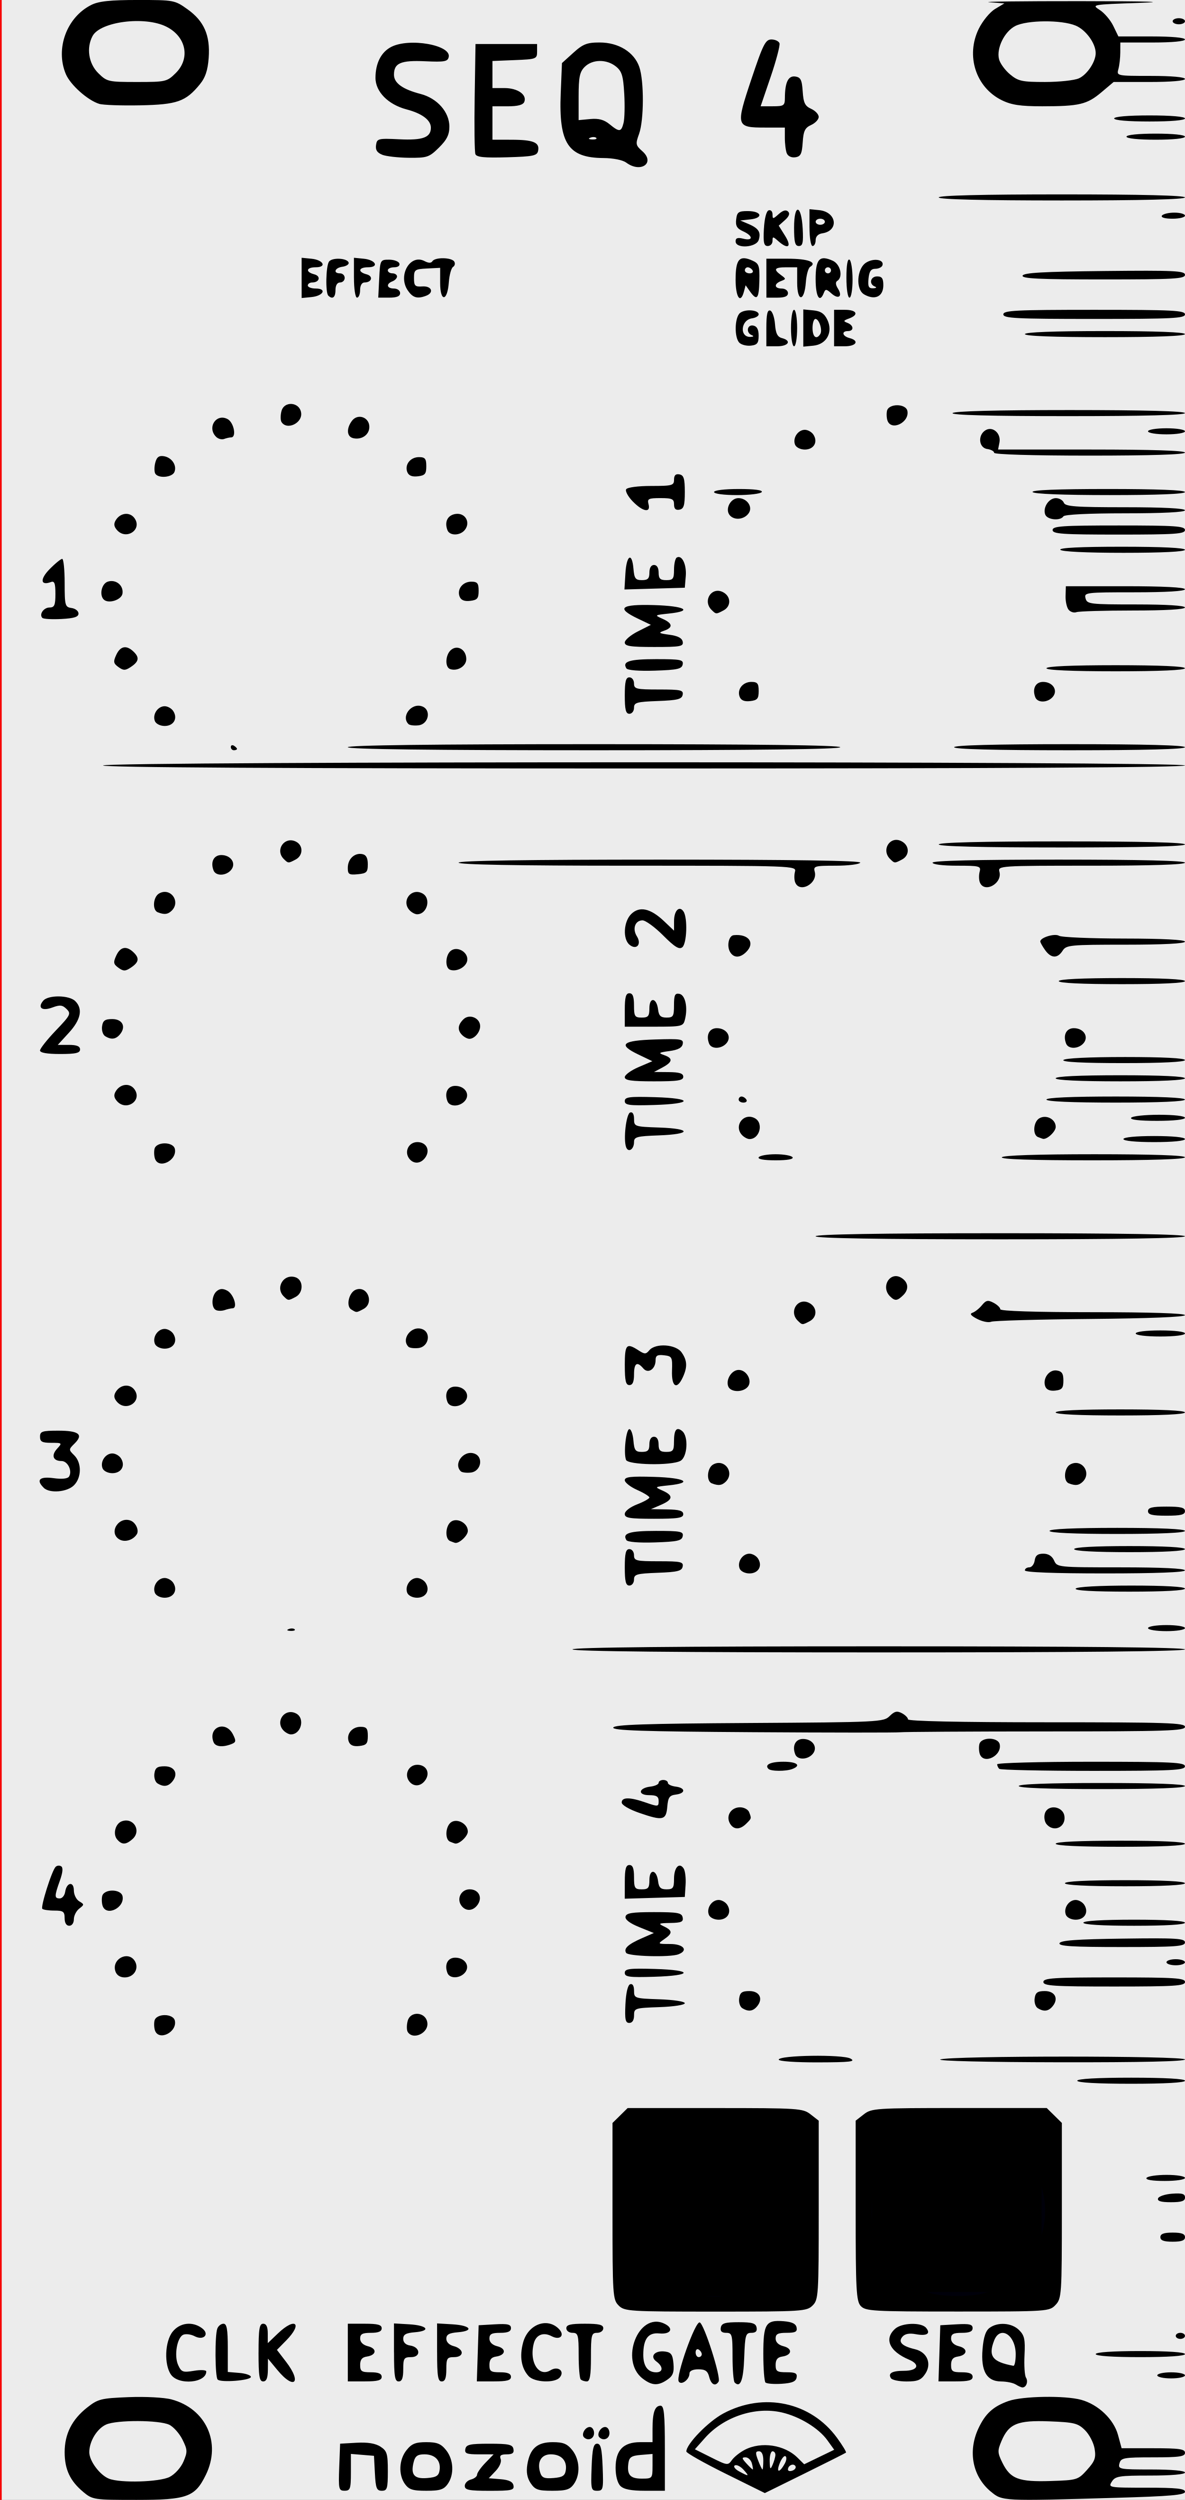 <?xml version="1.0" encoding="UTF-8" standalone="no"?>
<!-- Created with Inkscape (http://www.inkscape.org/) -->

<svg
   xmlns:dc="http://purl.org/dc/elements/1.1/"
   xmlns:cc="http://creativecommons.org/ns#"
   xmlns:rdf="http://www.w3.org/1999/02/22-rdf-syntax-ns#"
   xmlns:svg="http://www.w3.org/2000/svg"
   xmlns="http://www.w3.org/2000/svg"
   xmlns:xlink="http://www.w3.org/1999/xlink"
   xmlns:sodipodi="http://sodipodi.sourceforge.net/DTD/sodipodi-0.dtd"
   xmlns:inkscape="http://www.inkscape.org/namespaces/inkscape"
   width="60.96mm"
   height="128.5mm"
   version="1.1"
   viewBox="0 0 60.96 128.5"
   id="svg16"
   sodipodi:docname="nozori_84_SEQ4.svg"
   inkscape:version="0.92.3 (2405546, 2018-03-11)">
  <rect x="0" y="0" width="60.96" height="128.5" fill="#333333" stroke="none"/>
  <defs
     id="defs20">
    <linearGradient
       inkscape:collect="always"
       id="linearGradient4556">
      <stop
         style="stop-color:#000000;stop-opacity:1;"
         offset="0"
         id="stop4552" />
      <stop
         style="stop-color:#000000;stop-opacity:0;"
         offset="1"
         id="stop4554" />
    </linearGradient>
    <radialGradient
       inkscape:collect="always"
       xlink:href="#linearGradient4556"
       id="radialGradient4560"
       cx="30.633"
       cy="14.416"
       fx="30.633"
       fy="14.416"
       r="3.506"
       gradientTransform="matrix(1,0,0,0.975,0,0.358)"
       gradientUnits="userSpaceOnUse" />
  </defs>
  <sodipodi:namedview
     pagecolor="#ffffff"
     bordercolor="#666666"
     borderopacity="1"
     objecttolerance="10"
     gridtolerance="10"
     guidetolerance="10"
     inkscape:pageopacity="0"
     inkscape:pageshadow="2"
     inkscape:window-width="1920"
     inkscape:window-height="996"
     id="namedview18"
     showgrid="false"
     inkscape:zoom="1.4142136"
     inkscape:cx="-89.612209"
     inkscape:cy="242.27855"
     inkscape:window-x="0"
     inkscape:window-y="27"
     inkscape:window-maximized="1"
     inkscape:current-layer="layer15" />
  <g
     inkscape:groupmode="layer"
     id="layer3"
     inkscape:label="bg uniform"
     style="display:inline">
    <rect
       style="fill:#ececec;fill-opacity:1;fill-rule:nonzero;stroke:#f60000;stroke-width:0.247;stroke-opacity:1"
       id="rect48"
       width="61.164"
       height="128.89"
       x="-0.036"
       y="-0.142" />
    <rect
       style="fill:#000000;fill-opacity:1;fill-rule:nonzero;stroke:#00000a;stroke-width:0.265;stroke-opacity:1"
       id="rect1206"
       width="9.482"
       height="9.163"
       x="32.081"
       y="108.987" />
    <rect
       style="fill:#000000;fill-opacity:1;fill-rule:nonzero;stroke:#00000a;stroke-width:0.3;stroke-opacity:1"
       id="rect1208"
       width="9.035"
       height="8.956"
       x="44.699"
       y="109.009"
       ry="0" />
  </g>
  <g
     inkscape:groupmode="layer"
     id="layer15"
     inkscape:label="SEQ4"
     style="display:inline">
    <path
       style="fill:#000000;stroke-width:0.157"
       d="m 4.282,128.088 c -0.677,-0.562 -0.956,-1.159 -0.956,-2.042 3.008e-4,-0.934 0.376,-1.68 1.156,-2.294 0.56,-0.441 0.709,-0.479 2.137,-0.535 0.859,-0.034 1.829,0.017 2.201,0.116 1.779,0.472 2.578,2.229 1.767,3.882 -0.559,1.139 -0.956,1.282 -3.568,1.283 -2.19,6.2e-4 -2.256,-0.009 -2.737,-0.408 z m 4.447,-0.772 c 0.272,-0.139 0.58,-0.481 0.712,-0.793 0.21,-0.496 0.205,-0.602 -0.052,-1.12 -0.156,-0.315 -0.462,-0.66 -0.68,-0.766 -0.506,-0.248 -2.707,-0.256 -3.25,-0.012 -0.47,0.211 -0.866,0.863 -0.866,1.424 0,0.446 0.54,1.171 1.011,1.359 0.587,0.234 2.603,0.175 3.125,-0.091 z m 42.245,0.759 c -0.942,-0.781 -1.195,-2.061 -0.643,-3.247 0.356,-0.765 0.763,-1.136 1.552,-1.413 0.723,-0.254 2.899,-0.29 3.736,-0.061 0.88,0.241 1.677,1.001 1.895,1.808 l 0.185,0.681 h 1.63 c 1.343,0 1.63,0.041 1.63,0.234 0,0.193 -0.288,0.234 -1.644,0.234 -1.511,0 -1.651,0.025 -1.727,0.312 -0.079,0.298 -0.005,0.312 1.644,0.312 1.046,0 1.727,0.062 1.727,0.156 0,0.095 -0.7,0.156 -1.783,0.156 -1.611,0 -1.802,0.03 -1.98,0.312 -0.194,0.306 -0.158,0.312 1.783,0.312 1.55,0 1.98,0.045 1.98,0.209 0,0.166 -0.746,0.231 -3.588,0.312 -5.846,0.168 -5.807,0.17 -6.396,-0.319 z m 4.948,-1.122 c 0.403,-0.445 0.465,-0.617 0.388,-1.085 -0.05,-0.306 -0.273,-0.735 -0.496,-0.954 -0.363,-0.358 -0.551,-0.404 -1.829,-0.453 -1.645,-0.063 -2.088,0.119 -2.468,1.016 -0.209,0.494 -0.204,0.601 0.053,1.119 0.409,0.823 0.836,0.984 2.474,0.932 1.366,-0.043 1.41,-0.057 1.878,-0.573 z m -18.595,0.197 c -1.11,-0.549 -2.019,-1.062 -2.019,-1.14 0,-0.383 1.129,-1.542 1.906,-1.956 2.078,-1.108 4.504,-0.586 5.847,1.258 0.283,0.388 0.489,0.729 0.458,0.757 -0.031,0.028 -0.983,0.507 -2.115,1.065 l -2.058,1.014 z m 0.914,-0.211 c -0.156,-0.17 -0.355,-0.265 -0.442,-0.212 -0.087,0.053 0.011,0.19 0.219,0.303 0.516,0.282 0.552,0.268 0.223,-0.091 z m 2.134,-0.315 c 0.088,-0.162 0.102,-0.329 0.032,-0.372 -0.07,-0.043 -0.207,0.129 -0.304,0.382 -0.187,0.489 0.005,0.482 0.272,-0.01 z m 0.543,0.136 c -0.103,-0.164 -0.384,-0.032 -0.384,0.179 0,0.078 0.106,0.102 0.237,0.052 0.13,-0.049 0.196,-0.154 0.147,-0.232 z m -2.238,-0.137 c -0.046,-0.172 -0.192,-0.312 -0.326,-0.312 -0.205,0 -0.198,0.05 0.043,0.312 0.158,0.172 0.304,0.312 0.326,0.312 0.022,0 0.003,-0.141 -0.043,-0.312 z m 0.587,-0.156 c 0,-0.299 -0.081,-0.468 -0.224,-0.468 -0.183,0 -0.191,0.086 -0.044,0.468 0.099,0.258 0.199,0.468 0.224,0.468 0.024,0 0.044,-0.211 0.044,-0.468 z m 0.622,-0.273 c 0.006,-0.107 -0.06,-0.195 -0.147,-0.195 -0.087,0 -0.153,0.228 -0.147,0.507 0.009,0.425 0.033,0.457 0.147,0.195 0.075,-0.172 0.141,-0.4 0.147,-0.507 z m -1.57,-0.274 c 0.849,-0.433 2.035,-0.255 2.706,0.407 l 0.345,0.34 0.772,-0.373 0.772,-0.373 -0.352,-0.489 c -0.448,-0.621 -1.428,-1.219 -2.343,-1.429 -1.369,-0.314 -2.983,0.221 -3.953,1.311 l -0.519,0.583 0.848,0.424 c 0.822,0.411 0.855,0.415 1.058,0.128 0.115,-0.162 0.416,-0.4 0.667,-0.529 z m -20.868,0.899 0.046,-1.21 0.846,-0.048 c 0.573,-0.032 0.969,0.032 1.227,0.199 0.338,0.218 0.381,0.361 0.381,1.258 0,0.899 -0.034,1.011 -0.309,1.011 -0.265,0 -0.316,-0.128 -0.356,-0.898 l -0.047,-0.898 -0.594,-0.049 -0.594,-0.049 v 0.946 c 0,0.849 -0.033,0.946 -0.323,0.946 -0.302,0 -0.32,-0.081 -0.277,-1.21 z m 3.38,0.863 c -0.343,-0.484 -0.307,-1.252 0.082,-1.74 0.265,-0.332 0.461,-0.411 1.018,-0.411 0.556,0 0.753,0.08 1.018,0.411 0.389,0.488 0.425,1.256 0.082,1.74 -0.203,0.286 -0.398,0.347 -1.099,0.347 -0.702,0 -0.897,-0.061 -1.099,-0.347 z m 1.784,-0.715 c 0.071,-0.491 -0.237,-0.811 -0.781,-0.811 -0.351,0 -0.475,0.088 -0.552,0.39 -0.167,0.657 0.02,0.884 0.686,0.83 0.483,-0.039 0.605,-0.116 0.647,-0.408 z m 1.294,0.814 c 0,-0.137 0.142,-0.286 0.317,-0.33 0.174,-0.045 0.317,-0.157 0.317,-0.25 0,-0.093 0.191,-0.365 0.425,-0.606 l 0.425,-0.438 h -0.754 c -0.633,0 -0.745,-0.044 -0.7,-0.273 0.045,-0.231 0.236,-0.273 1.237,-0.273 1.001,0 1.191,0.042 1.237,0.273 0.04,0.202 -0.051,0.273 -0.349,0.273 -0.299,0 -0.378,0.062 -0.308,0.242 0.054,0.139 -0.057,0.401 -0.26,0.614 l -0.354,0.372 0.61,0.05 c 0.43,0.035 0.626,0.13 0.663,0.323 0.046,0.242 -0.094,0.273 -1.226,0.273 -1.064,0 -1.278,-0.042 -1.278,-0.249 z m 3.388,-0.145 c -0.18,-0.271 -0.232,-0.569 -0.169,-0.956 0.136,-0.825 0.504,-1.149 1.307,-1.149 0.542,0 0.742,0.082 1.005,0.411 0.389,0.488 0.425,1.256 0.082,1.74 -0.203,0.286 -0.397,0.347 -1.105,0.347 -0.742,0 -0.893,-0.053 -1.12,-0.393 z m 1.81,-0.669 c 0.07,-0.489 -0.237,-0.811 -0.773,-0.811 -0.493,0 -0.72,0.395 -0.543,0.945 0.084,0.26 0.213,0.312 0.684,0.273 0.468,-0.038 0.59,-0.117 0.632,-0.408 z m 1.327,-0.148 c 0.036,-0.951 0.097,-1.21 0.284,-1.21 0.187,0 0.247,0.259 0.284,1.21 0.043,1.137 0.026,1.21 -0.284,1.21 -0.31,0 -0.327,-0.073 -0.284,-1.21 z m 1.483,0.965 c -0.151,-0.149 -0.249,-0.516 -0.249,-0.937 0,-0.904 0.397,-1.316 1.267,-1.316 h 0.633 v -0.69 c 0,-0.838 0.121,-1.184 0.413,-1.184 0.178,0 0.221,0.422 0.221,2.186 v 2.186 h -1.018 c -0.714,0 -1.092,-0.073 -1.267,-0.245 z m 1.651,-1.013 v -0.634 l -0.594,0.049 c -0.483,0.039 -0.603,0.116 -0.646,0.411 -0.087,0.608 0.082,0.808 0.68,0.808 0.548,0 0.559,-0.012 0.559,-0.634 z m -3.525,-1.489 c -0.154,-0.152 0.057,-0.531 0.296,-0.531 0.121,0 0.221,0.141 0.221,0.312 0,0.294 -0.308,0.425 -0.517,0.219 z m 0.792,0 c -0.154,-0.152 0.057,-0.531 0.296,-0.531 0.121,0 0.221,0.141 0.221,0.312 0,0.294 -0.308,0.425 -0.517,0.219 z m 21.416,-2.717 c -0.131,-0.083 -0.467,-0.152 -0.748,-0.154 -0.747,-0.004 -1.053,-0.536 -0.958,-1.667 0.052,-0.615 0.162,-0.944 0.366,-1.091 0.43,-0.31 1.135,-0.257 1.512,0.115 0.277,0.273 0.322,0.481 0.281,1.288 -0.027,0.529 0.007,1.05 0.075,1.157 0.127,0.2 0.015,0.509 -0.181,0.505 -0.06,-0.001 -0.216,-0.07 -0.347,-0.154 z m 0,-1.55 c 0,-0.999 -0.803,-1.507 -1.112,-0.704 -0.31,0.803 -0.086,1.095 0.993,1.295 0.065,0.012 0.119,-0.254 0.119,-0.591 z m -19.198,1.241 c -1.185,-0.919 -0.214,-3.418 1.099,-2.828 0.531,0.238 0.378,0.573 -0.234,0.514 -0.573,-0.056 -0.826,0.281 -0.826,1.099 0,0.584 0.234,0.9 0.665,0.9 0.363,0 0.367,-0.296 0.008,-0.558 -0.36,-0.263 -0.073,-0.583 0.457,-0.509 0.305,0.043 0.383,0.159 0.423,0.623 0.038,0.449 -0.029,0.624 -0.312,0.82 -0.477,0.329 -0.797,0.314 -1.28,-0.06 z m 1.863,0.157 c -0.164,-0.262 0.854,-3.122 1.081,-3.036 0.229,0.087 1.104,2.827 0.97,3.041 -0.166,0.265 -0.383,0.157 -0.484,-0.242 -0.077,-0.304 -0.201,-0.39 -0.557,-0.39 -0.283,0 -0.458,0.082 -0.458,0.215 0,0.312 -0.419,0.625 -0.552,0.413 z m 1.185,-1.4 c 0,-0.081 -0.071,-0.19 -0.158,-0.243 -0.087,-0.053 -0.158,0.013 -0.158,0.147 0,0.134 0.071,0.243 0.158,0.243 0.087,0 0.158,-0.066 0.158,-0.147 z m 1.692,1.451 c -0.06,-0.059 -0.109,-0.658 -0.109,-1.33 0,-1.133 -0.024,-1.223 -0.328,-1.223 -0.227,0 -0.312,-0.084 -0.275,-0.273 0.043,-0.221 0.221,-0.273 0.92,-0.273 0.699,0 0.877,0.053 0.92,0.273 0.037,0.188 -0.047,0.273 -0.269,0.273 -0.294,0 -0.326,0.112 -0.368,1.276 -0.042,1.169 -0.196,1.569 -0.491,1.278 z m 1.587,0.004 c -0.062,-0.061 -0.113,-0.723 -0.113,-1.471 0,-1.561 0.124,-1.757 1.056,-1.682 0.424,0.035 0.619,0.13 0.656,0.322 0.042,0.219 -0.06,0.273 -0.513,0.273 -0.449,0 -0.566,0.061 -0.566,0.295 0,0.187 0.149,0.332 0.407,0.396 0.476,0.118 0.435,0.457 -0.063,0.529 -0.245,0.035 -0.344,0.159 -0.344,0.429 0,0.331 0.072,0.379 0.566,0.379 0.453,0 0.555,0.054 0.513,0.273 -0.039,0.204 -0.235,0.285 -0.77,0.319 -0.394,0.025 -0.768,-0.004 -0.83,-0.065 z m -30.582,-0.406 c -0.363,-0.512 -0.319,-1.706 0.082,-2.208 0.371,-0.465 1.011,-0.545 1.502,-0.188 0.425,0.309 0.1,0.667 -0.377,0.416 -0.177,-0.093 -0.432,-0.128 -0.567,-0.077 -0.33,0.125 -0.496,1.084 -0.27,1.571 0.163,0.353 0.243,0.381 0.812,0.287 0.347,-0.058 0.631,-0.043 0.631,0.034 0,0.59 -1.418,0.72 -1.812,0.166 z m 2.399,0.25 c -0.137,-0.135 -0.151,-2.278 -0.017,-2.622 0.053,-0.136 0.195,-0.247 0.317,-0.247 0.17,0 0.221,0.284 0.221,1.24 v 1.24 l 0.594,0.049 c 0.327,0.027 0.594,0.119 0.594,0.205 0,0.18 -1.539,0.304 -1.708,0.137 z m 2.104,-1.386 c 0,-1.214 0.043,-1.483 0.237,-1.483 0.162,0 0.237,0.16 0.237,0.499 v 0.499 l 0.522,-0.499 c 0.897,-0.857 1.294,-0.521 0.426,0.361 l -0.477,0.485 0.472,0.615 c 0.829,1.081 0.418,1.466 -0.448,0.42 l -0.485,-0.586 -0.005,0.586 c -0.004,0.414 -0.075,0.586 -0.243,0.586 -0.194,0 -0.237,-0.269 -0.237,-1.483 z m 4.592,0 v -1.483 h 0.871 c 0.669,0 0.871,0.054 0.871,0.234 0,0.164 -0.167,0.234 -0.554,0.234 -0.438,0 -0.554,0.062 -0.554,0.295 0,0.187 0.149,0.332 0.407,0.396 0.476,0.118 0.435,0.457 -0.063,0.529 -0.245,0.035 -0.344,0.159 -0.344,0.429 0,0.33 0.073,0.379 0.554,0.379 0.387,0 0.554,0.071 0.554,0.234 0,0.18 -0.202,0.234 -0.871,0.234 h -0.871 z m 2.375,-0.008 v -1.491 l 0.794,0.047 c 0.937,0.056 1.128,0.338 0.275,0.408 -0.457,0.037 -0.594,0.116 -0.594,0.34 0,0.183 0.132,0.311 0.355,0.342 0.526,0.074 0.573,0.596 0.053,0.596 -0.37,0 -0.407,0.058 -0.407,0.625 0,0.451 -0.066,0.625 -0.237,0.625 -0.195,0 -0.237,-0.27 -0.237,-1.491 z m 2.217,0 v -1.491 l 0.794,0.047 c 0.937,0.056 1.128,0.338 0.275,0.408 -0.452,0.037 -0.594,0.117 -0.594,0.334 0,0.175 0.154,0.324 0.396,0.384 0.218,0.054 0.396,0.202 0.396,0.329 0,0.143 -0.152,0.231 -0.396,0.231 -0.356,0 -0.396,0.062 -0.396,0.625 0,0.451 -0.066,0.625 -0.237,0.625 -0.195,0 -0.237,-0.27 -0.237,-1.491 z m 2.092,0.047 0.046,-1.444 0.831,-0.047 c 0.666,-0.038 0.831,9.4e-4 0.831,0.195 0,0.173 -0.159,0.242 -0.554,0.242 -0.438,0 -0.554,0.062 -0.554,0.295 0,0.187 0.149,0.332 0.407,0.396 0.476,0.118 0.435,0.457 -0.063,0.529 -0.245,0.035 -0.344,0.159 -0.344,0.429 0,0.33 0.073,0.379 0.554,0.379 0.387,0 0.554,0.071 0.554,0.234 0,0.18 -0.203,0.234 -0.877,0.234 H 24.53 Z m 2.616,1.171 c -0.378,-0.413 -0.476,-1.019 -0.281,-1.733 0.252,-0.922 1.225,-1.298 1.826,-0.705 0.344,0.339 0.078,0.619 -0.366,0.384 -0.422,-0.223 -0.801,-0.068 -0.913,0.374 -0.244,0.96 0.253,1.754 0.864,1.378 0.383,-0.236 0.745,0.046 0.473,0.369 -0.255,0.303 -1.304,0.26 -1.602,-0.067 z m 2.681,0.169 c -0.058,-0.057 -0.106,-0.619 -0.106,-1.249 0,-1.041 -0.029,-1.145 -0.317,-1.145 -0.176,0 -0.317,-0.104 -0.317,-0.234 0,-0.182 0.211,-0.234 0.95,-0.234 0.739,0 0.95,0.052 0.95,0.234 0,0.13 -0.141,0.234 -0.317,0.234 -0.29,0 -0.317,0.104 -0.317,1.249 0,0.937 -0.053,1.249 -0.211,1.249 -0.116,0 -0.259,-0.047 -0.317,-0.104 z m 15.958,-0.062 c -0.161,-0.257 0.059,-0.38 0.678,-0.38 0.705,0 0.847,-0.324 0.251,-0.574 -1.007,-0.424 -1.295,-1.067 -0.712,-1.587 0.348,-0.311 1.344,-0.341 1.59,-0.049 0.254,0.302 0.04,0.433 -0.532,0.327 -0.334,-0.062 -0.559,-0.018 -0.686,0.134 -0.23,0.273 -0.018,0.482 0.651,0.64 0.623,0.147 0.872,0.741 0.528,1.26 -0.216,0.326 -0.389,0.397 -0.963,0.397 -0.385,0 -0.746,-0.075 -0.804,-0.167 z m 2.494,-1.278 0.046,-1.444 0.831,-0.047 c 0.666,-0.038 0.831,9.3e-4 0.831,0.195 0,0.173 -0.159,0.242 -0.554,0.242 -0.438,0 -0.554,0.062 -0.554,0.295 0,0.187 0.149,0.332 0.407,0.396 0.476,0.118 0.435,0.457 -0.063,0.529 -0.245,0.035 -0.344,0.159 -0.344,0.429 0,0.33 0.073,0.379 0.554,0.379 0.387,0 0.554,0.071 0.554,0.234 0,0.18 -0.203,0.234 -0.877,0.234 H 48.279 Z m 11.208,1.132 c 0,-0.086 0.321,-0.156 0.712,-0.156 0.392,0 0.712,0.07 0.712,0.156 0,0.086 -0.321,0.156 -0.712,0.156 -0.392,0 -0.712,-0.07 -0.712,-0.156 z m -3.167,-1.093 c 0,-0.097 0.871,-0.156 2.296,-0.156 1.425,0 2.296,0.059 2.296,0.156 0,0.097 -0.871,0.156 -2.296,0.156 -1.425,0 -2.296,-0.059 -2.296,-0.156 z m 4.117,-0.937 c 0,-0.086 0.107,-0.156 0.237,-0.156 0.131,0 0.237,0.07 0.237,0.156 0,0.086 -0.107,0.156 -0.237,0.156 -0.131,0 -0.237,-0.07 -0.237,-0.156 z m -28.658,-1.561 c -0.302,-0.298 -0.317,-0.52 -0.317,-4.847 v -4.535 l 0.389,-0.383 0.389,-0.383 h 4.498 c 4.311,0 4.516,0.013 4.915,0.324 l 0.417,0.324 v 4.595 c 0,4.386 -0.014,4.609 -0.317,4.907 -0.302,0.298 -0.528,0.312 -4.987,0.312 -4.46,0 -4.685,-0.014 -4.987,-0.312 z m 6.581,-0.73 c 1.157,-0.389 2.346,-1.621 2.69,-2.79 0.992,-3.364 -2.168,-6.59 -5.516,-5.631 -1.268,0.363 -2.147,1.087 -2.781,2.288 -0.495,0.939 -0.527,1.088 -0.463,2.179 0.08,1.357 0.425,2.132 1.335,2.997 1.234,1.173 3.018,1.533 4.734,0.957 z m 5.873,0.757 c -0.231,-0.252 -0.262,-0.826 -0.262,-4.907 v -4.621 l 0.417,-0.324 C 44.833,108.369 45.038,108.356 49.349,108.356 h 4.498 l 0.389,0.383 0.389,0.383 v 4.505 c 0,4.318 -0.013,4.52 -0.323,4.847 -0.318,0.337 -0.391,0.342 -5.042,0.342 -4.371,0 -4.739,-0.021 -4.981,-0.286 z m 6.394,-0.672 c 1.005,-0.297 2.074,-1.215 2.604,-2.237 1.143,-2.204 0.21,-4.853 -2.1,-5.968 -1.771,-0.855 -3.977,-0.451 -5.231,0.957 -0.773,0.868 -1.023,1.477 -1.102,2.68 -0.142,2.164 0.884,3.776 2.888,4.537 0.628,0.238 2.184,0.255 2.943,0.031 z m 9.019,-2.868 c 0,-0.169 0.176,-0.234 0.633,-0.234 0.457,0 0.633,0.065 0.633,0.234 0,0.169 -0.176,0.234 -0.633,0.234 -0.457,0 -0.633,-0.065 -0.633,-0.234 z m -0.12,-1.991 c 0.036,-0.107 0.362,-0.217 0.726,-0.243 0.513,-0.037 0.661,0.006 0.661,0.195 0,0.185 -0.174,0.243 -0.726,0.243 -0.51,0 -0.706,-0.058 -0.661,-0.195 z m -0.593,-1.054 c 0.054,-0.086 0.521,-0.156 1.038,-0.156 0.522,0 0.941,0.07 0.941,0.156 0,0.088 -0.452,0.156 -1.038,0.156 -0.652,0 -1.002,-0.058 -0.941,-0.156 z m -3.562,-4.996 c 0,-0.098 1.029,-0.156 2.771,-0.156 1.742,0 2.771,0.058 2.771,0.156 0,0.098 -1.029,0.156 -2.771,0.156 -1.742,0 -2.771,-0.058 -2.771,-0.156 z m -15.358,-1.083 c 0,-0.23 3.287,-0.278 3.693,-0.055 0.285,0.157 -0.005,0.191 -1.674,0.195 -1.152,0.003 -2.019,-0.057 -2.019,-0.141 z m 8.312,-0.01 c 0.46,-0.195 12.587,-0.195 12.587,0 0,0.102 -2.249,0.152 -6.452,0.145 -3.749,-0.006 -6.319,-0.067 -6.135,-0.145 z M 7.978,104.383 c -0.048,-0.124 -0.063,-0.352 -0.032,-0.507 0.077,-0.394 0.974,-0.395 1.051,-0.002 0.114,0.582 -0.811,1.044 -1.019,0.509 z m 12.996,0.06 c -0.057,-0.091 -0.059,-0.341 -0.004,-0.556 0.138,-0.542 0.933,-0.48 1.013,0.079 0.077,0.534 -0.733,0.917 -1.009,0.477 z m 11.2,-1.423 c 0.029,-0.597 0.123,-0.988 0.245,-1.028 0.124,-0.04 0.198,0.085 0.198,0.333 0,0.39 0.025,0.398 1.306,0.442 0.735,0.025 1.306,0.114 1.306,0.201 0,0.088 -0.572,0.176 -1.306,0.201 -1.27,0.044 -1.306,0.056 -1.306,0.429 0,0.243 -0.09,0.384 -0.245,0.384 -0.2,0 -0.236,-0.178 -0.198,-0.963 z m 6.01,0.202 c -0.116,-0.073 -0.188,-0.3 -0.158,-0.505 0.043,-0.298 0.148,-0.373 0.526,-0.373 0.525,0 0.722,0.396 0.392,0.788 -0.215,0.256 -0.449,0.283 -0.76,0.09 z m 15.2,0 c -0.116,-0.073 -0.188,-0.3 -0.158,-0.505 0.043,-0.298 0.148,-0.373 0.526,-0.373 0.525,0 0.722,0.396 0.392,0.788 -0.215,0.256 -0.449,0.283 -0.76,0.09 z m 0.291,-1.346 c 0,-0.201 0.51,-0.234 3.642,-0.234 3.131,0 3.642,0.033 3.642,0.234 0,0.201 -0.51,0.234 -3.642,0.234 -3.131,0 -3.642,-0.033 -3.642,-0.234 z M 5.935,101.322 c -0.204,-0.635 0.684,-1.079 1.01,-0.504 0.217,0.382 -0.066,0.824 -0.528,0.824 -0.243,0 -0.416,-0.115 -0.483,-0.32 z m 17.084,0.095 c -0.169,-0.433 0.011,-0.79 0.399,-0.79 0.499,0 0.782,0.433 0.501,0.768 -0.26,0.309 -0.784,0.322 -0.9,0.022 z m 9.122,-0.009 c 0,-0.21 0.226,-0.239 1.544,-0.201 1.997,0.058 1.969,0.342 -0.039,0.402 -1.282,0.038 -1.505,0.008 -1.505,-0.201 z m 27.866,-0.546 c 0,-0.086 0.214,-0.156 0.475,-0.156 0.261,0 0.475,0.07 0.475,0.156 0,0.086 -0.214,0.156 -0.475,0.156 -0.261,0 -0.475,-0.07 -0.475,-0.156 z m -27.796,-0.482 c -0.14,-0.224 0.097,-0.442 0.826,-0.76 l 0.598,-0.26 -0.75,-0.303 c -0.484,-0.196 -0.735,-0.386 -0.706,-0.537 0.036,-0.188 0.328,-0.234 1.465,-0.234 1.227,0 1.428,0.037 1.474,0.273 0.044,0.225 -0.067,0.275 -0.631,0.284 -0.609,0.009 -0.645,0.029 -0.328,0.18 0.447,0.213 0.448,0.353 0.004,0.659 -0.342,0.236 -0.334,0.243 0.317,0.243 0.685,0 0.946,0.33 0.418,0.53 -0.434,0.164 -2.575,0.105 -2.687,-0.075 z M 54.505,99.885 c 0.049,-0.146 0.876,-0.206 3.259,-0.237 2.771,-0.037 3.193,-0.011 3.193,0.195 0,0.205 -0.448,0.237 -3.259,0.237 -2.537,0 -3.244,-0.043 -3.193,-0.195 z M 3.325,98.597 c 0,-0.338 -0.07,-0.39 -0.528,-0.39 -0.29,0 -0.569,-0.04 -0.619,-0.09 -0.1,-0.098 0.479,-1.936 0.679,-2.153 0.068,-0.074 0.197,-0.09 0.287,-0.035 0.109,0.067 0.088,0.312 -0.065,0.74 -0.285,0.798 -0.286,0.913 -0.003,0.913 0.125,0 0.249,-0.153 0.277,-0.339 0.074,-0.495 0.446,-0.555 0.446,-0.072 0,0.218 0.125,0.469 0.277,0.559 0.264,0.156 0.264,0.174 0,0.376 -0.152,0.117 -0.277,0.363 -0.277,0.547 0,0.193 -0.1,0.334 -0.237,0.334 -0.148,0 -0.237,-0.147 -0.237,-0.39 z m 52.407,0.234 c 0,-0.098 0.976,-0.156 2.612,-0.156 1.636,0 2.612,0.058 2.612,0.156 0,0.098 -0.976,0.156 -2.612,0.156 -1.636,0 -2.612,-0.058 -2.612,-0.156 z M 36.465,98.42 c -0.131,-0.337 0.15,-0.759 0.505,-0.759 0.155,0 0.355,0.113 0.443,0.252 0.242,0.378 0.018,0.763 -0.443,0.763 -0.23,0 -0.449,-0.111 -0.505,-0.255 z m 18.366,0 c -0.131,-0.337 0.15,-0.759 0.505,-0.759 0.155,0 0.355,0.113 0.443,0.252 0.242,0.378 0.018,0.763 -0.443,0.763 -0.23,0 -0.449,-0.111 -0.505,-0.255 z M 5.286,97.982 c -0.048,-0.124 -0.063,-0.352 -0.032,-0.507 0.077,-0.394 0.974,-0.395 1.051,-0.002 0.114,0.582 -0.811,1.044 -1.019,0.509 z m 18.476,0.005 c -0.299,-0.355 -0.061,-0.873 0.4,-0.873 0.446,0 0.665,0.391 0.428,0.763 -0.219,0.343 -0.59,0.392 -0.828,0.11 z m 8.38,-1.258 c 0,-0.664 0.055,-0.864 0.237,-0.864 0.172,0 0.237,0.173 0.237,0.625 0,0.562 0.04,0.625 0.396,0.625 0.337,0 0.396,-0.072 0.396,-0.481 0,-0.597 0.373,-0.544 0.446,0.064 0.039,0.324 0.136,0.417 0.435,0.417 0.334,0 0.385,-0.072 0.385,-0.537 0,-0.587 0.269,-0.878 0.494,-0.537 0.078,0.118 0.124,0.496 0.101,0.84 l -0.041,0.625 -1.544,0.045 -1.544,0.045 z m 22.641,0.072 c 0,-0.099 1.135,-0.156 3.087,-0.156 1.953,0 3.087,0.057 3.087,0.156 0,0.099 -1.135,0.156 -3.087,0.156 -1.953,0 -3.087,-0.057 -3.087,-0.156 z m -0.475,-2.03 c 0,-0.099 1.214,-0.156 3.325,-0.156 2.111,0 3.325,0.057 3.325,0.156 0,0.099 -1.214,0.156 -3.325,0.156 -2.111,0 -3.325,-0.057 -3.325,-0.156 z M 6.023,94.545 c -0.226,-0.269 -0.09,-0.801 0.237,-0.925 0.598,-0.226 1.034,0.484 0.558,0.909 -0.339,0.303 -0.55,0.307 -0.795,0.016 z M 23.156,94.669 c -0.27,-0.107 -0.25,-0.752 0.029,-0.981 0.306,-0.25 0.881,0.05 0.881,0.46 0,0.244 -0.454,0.664 -0.662,0.612 -0.028,-0.007 -0.139,-0.048 -0.248,-0.091 z m 14.387,-0.955 c -0.209,-0.386 0.068,-0.816 0.526,-0.816 0.204,0 0.414,0.111 0.467,0.247 0.129,0.331 0.131,0.321 -0.153,0.601 -0.328,0.323 -0.654,0.311 -0.841,-0.032 z m 16.295,0.051 c -0.106,-0.126 -0.144,-0.373 -0.085,-0.556 0.155,-0.481 0.929,-0.373 1.003,0.14 0.082,0.574 -0.545,0.858 -0.918,0.415 z M 32.893,93.187 c -0.53,-0.183 -0.91,-0.407 -0.91,-0.536 0,-0.283 0.422,-0.281 1.247,0.006 0.621,0.216 0.653,0.212 0.653,-0.078 0,-0.237 -0.109,-0.305 -0.488,-0.305 -0.606,0 -0.551,-0.368 0.065,-0.44 0.233,-0.027 0.423,-0.115 0.423,-0.195 0,-0.08 0.107,-0.146 0.237,-0.146 0.131,0 0.237,0.066 0.237,0.146 0,0.08 0.18,0.168 0.401,0.195 0.514,0.063 0.521,0.347 0.009,0.41 -0.326,0.04 -0.4,0.145 -0.44,0.623 -0.059,0.7 -0.226,0.737 -1.434,0.32 z M 52.408,91.805 c 0,-0.1 1.531,-0.156 4.275,-0.156 2.744,0 4.275,0.056 4.275,0.156 0,0.1 -1.531,0.156 -4.275,0.156 -2.744,0 -4.275,-0.056 -4.275,-0.156 z M 8.101,91.668 c -0.116,-0.073 -0.188,-0.3 -0.158,-0.505 0.043,-0.298 0.148,-0.373 0.526,-0.373 0.525,0 0.722,0.396 0.392,0.788 -0.215,0.256 -0.449,0.283 -0.76,0.09 z m 12.969,-0.083 c -0.299,-0.355 -0.061,-0.873 0.4,-0.873 0.446,0 0.665,0.391 0.428,0.763 -0.219,0.343 -0.59,0.392 -0.828,0.11 z m 18.464,-0.66 c -0.219,-0.216 0.1,-0.369 0.77,-0.369 0.699,0 0.932,0.192 0.453,0.374 -0.329,0.125 -1.095,0.121 -1.223,-0.005 z m 11.87,-0.004 c -0.058,-0.057 -0.106,-0.163 -0.106,-0.234 0,-0.072 2.173,-0.13 4.829,-0.13 4.187,0 4.829,0.031 4.829,0.234 0,0.203 -0.63,0.234 -4.724,0.234 -2.598,0 -4.771,-0.047 -4.829,-0.104 z M 40.91,90.175 c -0.169,-0.433 0.011,-0.79 0.399,-0.79 0.499,0 0.782,0.433 0.501,0.768 -0.26,0.309 -0.784,0.322 -0.9,0.022 z m 9.5,0 c -0.048,-0.124 -0.063,-0.352 -0.032,-0.507 0.077,-0.394 0.974,-0.395 1.051,-0.002 0.114,0.582 -0.811,1.044 -1.019,0.509 z M 10.986,89.551 c -0.301,-0.774 0.622,-1.143 0.998,-0.4 0.17,0.335 0.159,0.405 -0.074,0.496 -0.457,0.179 -0.831,0.14 -0.923,-0.097 z m 6.959,-0.02 c -0.148,-0.38 0.155,-0.77 0.598,-0.77 0.315,0 0.379,0.079 0.379,0.468 0,0.395 -0.068,0.476 -0.436,0.518 -0.297,0.034 -0.469,-0.035 -0.54,-0.216 z m -3.346,-0.567 c -0.473,-0.466 0.052,-1.196 0.637,-0.887 0.467,0.246 0.256,1.074 -0.273,1.074 -0.096,0 -0.26,-0.084 -0.364,-0.187 z m 24.141,0.073 c -5.687,-0.035 -7.242,-0.087 -7.191,-0.238 0.05,-0.149 1.649,-0.203 6.981,-0.234 6.69,-0.039 6.926,-0.051 7.234,-0.355 0.253,-0.249 0.383,-0.28 0.632,-0.149 0.172,0.091 0.313,0.233 0.313,0.316 0,0.095 2.654,0.151 7.125,0.151 6.228,0 7.125,0.029 7.125,0.234 0,0.205 -0.903,0.234 -7.164,0.236 -3.94,0.001 -7.307,0.021 -7.481,0.043 -0.174,0.023 -3.582,0.021 -7.573,-0.004 z m -9.289,-4.257 c 0,-0.103 5.357,-0.156 15.754,-0.156 10.397,0 15.754,0.053 15.754,0.156 0,0.103 -5.357,0.156 -15.754,0.156 -10.397,0 -15.754,-0.053 -15.754,-0.156 z M 14.854,83.736 c 0.114,-0.045 0.251,-0.04 0.303,0.012 0.053,0.052 -0.041,0.089 -0.208,0.082 -0.184,-0.007 -0.222,-0.044 -0.096,-0.094 z m 44.204,-0.049 c 0,-0.087 0.422,-0.156 0.95,-0.156 0.528,0 0.95,0.069 0.95,0.156 0,0.087 -0.422,0.156 -0.95,0.156 -0.528,0 -0.95,-0.069 -0.95,-0.156 z M 7.966,81.87 c -0.131,-0.337 0.15,-0.759 0.505,-0.759 0.155,0 0.355,0.113 0.443,0.252 0.242,0.378 0.018,0.763 -0.443,0.763 -0.23,0 -0.449,-0.111 -0.505,-0.255 z m 12.983,0 c -0.131,-0.337 0.15,-0.759 0.505,-0.759 0.155,0 0.355,0.113 0.443,0.252 0.242,0.378 0.018,0.763 -0.443,0.763 -0.23,0 -0.449,-0.111 -0.505,-0.255 z M 55.337,81.657 c 0.059,-0.094 1.189,-0.156 2.859,-0.156 1.735,0 2.761,0.058 2.761,0.156 0,0.098 -1.059,0.156 -2.859,0.156 -1.866,0 -2.825,-0.054 -2.761,-0.156 z M 32.141,80.564 c 0,-0.729 0.053,-0.937 0.237,-0.937 0.132,0 0.237,0.139 0.237,0.312 0,0.286 0.106,0.312 1.278,0.312 1.132,0 1.272,0.031 1.225,0.273 -0.044,0.227 -0.259,0.281 -1.278,0.319 -1.095,0.041 -1.225,0.078 -1.225,0.351 0,0.168 -0.107,0.306 -0.237,0.306 -0.185,0 -0.237,-0.208 -0.237,-0.937 z m 5.907,0.057 c -0.131,-0.337 0.15,-0.759 0.505,-0.759 0.155,0 0.355,0.113 0.443,0.252 0.242,0.378 0.018,0.763 -0.443,0.763 -0.23,0 -0.449,-0.111 -0.505,-0.255 z m 14.676,0.099 c 0,-0.086 0.102,-0.156 0.226,-0.156 0.125,0 0.249,-0.158 0.277,-0.351 0.037,-0.257 0.156,-0.351 0.446,-0.351 0.259,0 0.45,0.122 0.552,0.351 0.155,0.348 0.186,0.351 3.444,0.351 2.086,0 3.287,0.057 3.287,0.156 0,0.1 -1.478,0.156 -4.117,0.156 -2.639,0 -4.117,-0.056 -4.117,-0.156 z m 2.533,-1.093 c 0,-0.098 1.056,-0.156 2.85,-0.156 1.794,0 2.85,0.058 2.85,0.156 0,0.098 -1.056,0.156 -2.85,0.156 -1.794,0 -2.85,-0.058 -2.85,-0.156 z M 6.099,79.102 c -0.507,-0.365 0.021,-1.167 0.619,-0.941 0.265,0.1 0.447,0.497 0.321,0.699 -0.203,0.324 -0.661,0.442 -0.939,0.242 z m 17.058,0.11 c -0.27,-0.107 -0.25,-0.752 0.029,-0.981 0.306,-0.25 0.881,0.05 0.881,0.46 0,0.244 -0.454,0.664 -0.662,0.612 -0.028,-0.007 -0.139,-0.048 -0.248,-0.091 z m 9.068,-0.047 c -0.223,-0.356 0.158,-0.474 1.521,-0.474 1.274,0 1.422,0.029 1.374,0.273 -0.045,0.231 -0.266,0.28 -1.424,0.318 -0.826,0.027 -1.411,-0.019 -1.472,-0.117 z m 21.767,-0.474 c 0,-0.099 1.267,-0.156 3.483,-0.156 2.217,0 3.483,0.057 3.483,0.156 0,0.099 -1.267,0.156 -3.483,0.156 -2.217,0 -3.483,-0.057 -3.483,-0.156 z M 32.141,77.819 c 0,-0.143 0.267,-0.35 0.633,-0.492 0.348,-0.135 0.633,-0.294 0.633,-0.354 0,-0.06 -0.285,-0.235 -0.633,-0.39 -0.348,-0.155 -0.633,-0.379 -0.633,-0.498 0,-0.172 0.307,-0.207 1.505,-0.171 1.599,0.047 2.043,0.302 0.759,0.435 -0.741,0.077 -0.746,0.081 -0.321,0.27 0.568,0.253 0.545,0.461 -0.083,0.732 l -0.515,0.222 0.831,0.013 c 0.628,0.01 0.831,0.07 0.831,0.247 0,0.192 -0.273,0.234 -1.504,0.234 -1.265,0 -1.504,-0.039 -1.504,-0.247 z m 26.916,-0.144 c 0,-0.182 0.211,-0.234 0.95,-0.234 0.739,0 0.95,0.052 0.95,0.234 0,0.182 -0.211,0.234 -0.95,0.234 -0.739,0 -0.95,-0.052 -0.95,-0.234 z M 2.249,76.473 C 1.841,76.071 2.033,75.882 2.75,75.979 3.189,76.039 3.482,76.009 3.552,75.897 3.732,75.609 3.485,75.099 3.166,75.099 c -0.439,0 -0.543,-0.291 -0.227,-0.634 0.27,-0.294 0.261,-0.302 -0.301,-0.302 -0.473,0 -0.579,-0.057 -0.579,-0.312 0,-0.277 0.106,-0.312 0.941,-0.312 1.057,0 1.306,0.195 0.838,0.658 -0.312,0.308 -0.312,0.32 -0.019,0.609 0.391,0.386 0.382,1.15 -0.018,1.544 -0.355,0.35 -1.251,0.422 -1.552,0.125 z m 34.366,-0.228 c -0.293,-0.116 -0.24,-0.795 0.075,-0.969 0.581,-0.321 1.119,0.417 0.645,0.885 -0.198,0.195 -0.386,0.217 -0.72,0.084 z m 18.366,0 c -0.293,-0.116 -0.24,-0.795 0.075,-0.969 0.581,-0.321 1.119,0.417 0.645,0.885 -0.198,0.195 -0.386,0.217 -0.72,0.084 z M 5.274,75.468 c -0.131,-0.337 0.15,-0.759 0.505,-0.759 0.155,0 0.355,0.113 0.443,0.252 0.242,0.378 0.018,0.763 -0.443,0.763 -0.23,0 -0.449,-0.111 -0.505,-0.255 z m 18.43,0.159 c -0.39,-0.385 0.133,-1.089 0.68,-0.917 0.505,0.158 0.376,0.92 -0.166,0.982 -0.221,0.025 -0.453,-0.004 -0.515,-0.065 z m 8.501,-0.588 c -0.135,-0.347 -4.9e-5,-1.579 0.173,-1.579 0.087,0 0.18,0.263 0.207,0.585 0.042,0.503 0.103,0.585 0.435,0.585 0.306,0 0.386,-0.081 0.386,-0.39 0,-0.243 0.09,-0.39 0.237,-0.39 0.148,0 0.237,0.147 0.237,0.39 0,0.312 0.079,0.39 0.396,0.39 0.343,0 0.396,-0.069 0.396,-0.52 0,-0.618 0.131,-0.79 0.421,-0.552 0.337,0.276 0.272,1.343 -0.094,1.535 -0.478,0.252 -2.694,0.209 -2.796,-0.055 z m 22.102,-2.438 c 0,-0.099 1.214,-0.156 3.325,-0.156 2.111,0 3.325,0.057 3.325,0.156 0,0.099 -1.214,0.156 -3.325,0.156 -2.111,0 -3.325,-0.057 -3.325,-0.156 z M 6.006,72.042 C 5.855,71.862 5.843,71.723 5.964,71.534 6.2,71.164 6.673,71.115 6.911,71.435 7.35,72.027 6.483,72.609 6.006,72.042 Z m 17.013,0.022 c -0.169,-0.433 0.011,-0.79 0.399,-0.79 0.499,0 0.782,0.433 0.501,0.768 -0.26,0.309 -0.784,0.322 -0.9,0.022 z m 14.444,-0.801 c -0.137,-0.351 0.178,-0.847 0.537,-0.847 0.416,0 0.72,0.567 0.467,0.869 -0.252,0.299 -0.884,0.286 -1.003,-0.021 z m 16.311,0.008 c -0.155,-0.398 0.187,-0.882 0.584,-0.826 0.267,0.038 0.346,0.154 0.346,0.517 0,0.389 -0.07,0.476 -0.415,0.516 -0.27,0.031 -0.45,-0.042 -0.514,-0.206 z M 32.141,70.181 c 0,-1.075 0.086,-1.171 0.696,-0.777 0.329,0.213 0.389,0.213 0.568,0 0.318,-0.377 1.36,-0.309 1.656,0.109 0.294,0.414 0.31,0.749 0.063,1.285 -0.306,0.662 -0.583,0.49 -0.554,-0.344 0.024,-0.7 0.001,-0.744 -0.41,-0.791 -0.343,-0.039 -0.435,0.015 -0.435,0.254 0,0.458 -0.385,0.715 -0.632,0.422 -0.319,-0.379 -0.477,-0.276 -0.477,0.31 0,0.382 -0.072,0.546 -0.237,0.546 -0.187,0 -0.237,-0.217 -0.237,-1.015 z M 7.966,69.067 c -0.131,-0.337 0.15,-0.759 0.505,-0.759 0.155,0 0.355,0.113 0.443,0.252 0.242,0.378 0.018,0.763 -0.443,0.763 -0.23,0 -0.449,-0.111 -0.505,-0.255 z m 13.047,0.159 c -0.39,-0.385 0.133,-1.089 0.68,-0.917 0.505,0.158 0.376,0.92 -0.166,0.982 -0.221,0.025 -0.453,-0.004 -0.515,-0.065 z m 37.412,-0.684 c 0,-0.091 0.528,-0.156 1.267,-0.156 0.739,0 1.267,0.065 1.267,0.156 0,0.091 -0.528,0.156 -1.267,0.156 -0.739,0 -1.267,-0.065 -1.267,-0.156 z M 41.04,67.886 c -0.478,-0.471 0.007,-1.219 0.592,-0.911 0.412,0.217 0.423,0.724 0.021,0.937 -0.382,0.201 -0.382,0.201 -0.612,-0.026 z m 9.232,-0.09 c -0.328,-0.169 -0.403,-0.267 -0.243,-0.32 0.127,-0.042 0.345,-0.215 0.484,-0.385 0.213,-0.259 0.309,-0.279 0.599,-0.126 0.19,0.1 0.346,0.25 0.346,0.333 0,0.093 1.804,0.151 4.75,0.151 2.97,0 4.75,0.057 4.75,0.152 0,0.094 -1.852,0.168 -4.869,0.195 -2.678,0.024 -4.976,0.088 -5.106,0.144 -0.131,0.055 -0.451,-0.009 -0.711,-0.144 z M 11.123,67.345 c -0.27,-0.107 -0.25,-0.752 0.029,-0.981 0.163,-0.133 0.315,-0.14 0.535,-0.024 0.335,0.177 0.556,0.896 0.28,0.908 -0.094,0.004 -0.278,0.045 -0.408,0.092 -0.131,0.046 -0.327,0.049 -0.435,0.006 z m 6.945,-0.038 c -0.282,-0.176 -0.117,-0.88 0.238,-1.015 0.601,-0.227 0.959,0.693 0.388,0.995 -0.365,0.193 -0.349,0.192 -0.626,0.02 z m -3.47,-0.67 c -0.45,-0.444 -0.01,-1.175 0.594,-0.986 0.421,0.132 0.433,0.793 0.018,1.012 -0.382,0.201 -0.382,0.201 -0.612,-0.026 z m 31.191,0 c -0.501,-0.494 0.001,-1.314 0.584,-0.953 0.358,0.222 0.396,0.589 0.094,0.887 -0.307,0.302 -0.426,0.314 -0.677,0.066 z m -3.832,-3.091 c 0,-0.102 3.272,-0.156 9.5,-0.156 6.228,0 9.5,0.054 9.5,0.156 0,0.102 -3.272,0.156 -9.5,0.156 -6.228,0 -9.5,-0.054 -9.5,-0.156 z M 7.978,59.573 c -0.048,-0.124 -0.063,-0.352 -0.032,-0.507 0.077,-0.394 0.974,-0.395 1.051,-0.002 0.114,0.582 -0.811,1.044 -1.019,0.509 z m 13.093,0.005 c -0.299,-0.355 -0.061,-0.873 0.4,-0.873 0.446,0 0.665,0.391 0.428,0.763 -0.219,0.343 -0.59,0.392 -0.828,0.11 z m 17.959,-0.092 c 0.054,-0.086 0.446,-0.156 0.871,-0.156 0.425,0 0.817,0.07 0.871,0.156 0.061,0.098 -0.265,0.156 -0.871,0.156 -0.605,0 -0.932,-0.059 -0.871,-0.156 z m 12.508,0 c 0.062,-0.098 1.822,-0.156 4.759,-0.156 3.002,0 4.661,0.056 4.661,0.156 0,0.101 -1.692,0.156 -4.759,0.156 -3.133,0 -4.726,-0.053 -4.661,-0.156 z m -19.327,-0.517 c -0.153,-0.394 0.001,-1.719 0.208,-1.786 0.124,-0.04 0.198,0.085 0.198,0.333 0,0.39 0.025,0.398 1.306,0.442 1.678,0.058 1.651,0.343 -0.039,0.403 -1.124,0.04 -1.268,0.079 -1.268,0.342 0,0.375 -0.29,0.565 -0.406,0.266 z m 25.581,-0.419 c 0,-0.094 0.633,-0.156 1.583,-0.156 0.95,0 1.583,0.062 1.583,0.156 0,0.094 -0.633,0.156 -1.583,0.156 -0.95,0 -1.583,-0.062 -1.583,-0.156 z m -19.601,-0.187 c -0.473,-0.466 0.052,-1.196 0.637,-0.887 0.467,0.246 0.256,1.074 -0.273,1.074 -0.096,0 -0.26,-0.084 -0.364,-0.187 z m 15.208,0.084 c -0.293,-0.116 -0.24,-0.795 0.075,-0.969 0.361,-0.199 0.835,0.055 0.835,0.447 0,0.244 -0.454,0.664 -0.662,0.612 -0.028,-0.007 -0.139,-0.048 -0.248,-0.091 z m 4.789,-0.99 c 0.054,-0.086 0.699,-0.156 1.434,-0.156 0.785,0 1.336,0.064 1.336,0.156 0,0.093 -0.584,0.156 -1.434,0.156 -0.916,0 -1.399,-0.056 -1.336,-0.156 z M 6.006,56.584 C 5.855,56.405 5.843,56.266 5.964,56.077 6.2,55.707 6.673,55.657 6.911,55.978 7.35,56.57 6.483,57.152 6.006,56.584 Z m 17.013,0.022 c -0.169,-0.433 0.011,-0.79 0.399,-0.79 0.499,0 0.782,0.433 0.501,0.768 -0.26,0.309 -0.784,0.322 -0.9,0.022 z m 9.122,-0.009 c 0,-0.21 0.226,-0.239 1.544,-0.201 1.997,0.058 1.969,0.342 -0.039,0.402 -1.282,0.038 -1.505,0.008 -1.505,-0.201 z m 5.858,-0.078 c 0,-0.086 0.067,-0.156 0.149,-0.156 0.082,0 0.193,0.07 0.247,0.156 0.054,0.086 -0.013,0.156 -0.149,0.156 -0.136,0 -0.247,-0.07 -0.247,-0.156 z m 15.833,0 c 0,-0.099 1.293,-0.156 3.562,-0.156 2.269,0 3.562,0.057 3.562,0.156 0,0.099 -1.293,0.156 -3.562,0.156 -2.269,0 -3.562,-0.057 -3.562,-0.156 z M 32.141,55.368 c 0,-0.118 0.319,-0.351 0.709,-0.517 l 0.709,-0.303 -0.721,-0.345 c -1.074,-0.514 -0.841,-0.721 0.872,-0.773 1.335,-0.041 1.46,-0.02 1.411,0.234 -0.038,0.194 -0.246,0.304 -0.686,0.362 -0.545,0.072 -0.583,0.1 -0.276,0.206 0.473,0.163 0.449,0.354 -0.079,0.637 l -0.435,0.233 0.752,0.006 c 0.56,0.005 0.752,0.066 0.752,0.24 0,0.192 -0.273,0.234 -1.504,0.234 -1.169,0 -1.504,-0.048 -1.504,-0.214 z m 22.166,0.058 c 0,-0.099 1.214,-0.156 3.325,-0.156 2.111,0 3.325,0.057 3.325,0.156 0,0.099 -1.214,0.156 -3.325,0.156 -2.111,0 -3.325,-0.057 -3.325,-0.156 z m 0.396,-0.937 c 0.06,-0.095 1.295,-0.156 3.176,-0.156 1.947,0 3.078,0.057 3.078,0.156 0,0.099 -1.164,0.156 -3.176,0.156 -2.077,0 -3.142,-0.054 -3.078,-0.156 z M 2.059,53.997 c 0,-0.099 0.366,-0.561 0.813,-1.028 0.753,-0.785 0.794,-0.866 0.554,-1.103 -0.214,-0.211 -0.342,-0.225 -0.733,-0.079 -0.531,0.198 -0.776,0.015 -0.469,-0.349 0.255,-0.303 1.331,-0.292 1.645,0.018 0.404,0.398 0.293,0.955 -0.324,1.628 l -0.573,0.625 h 0.573 c 0.403,0 0.573,0.069 0.573,0.234 0,0.184 -0.22,0.234 -1.029,0.234 -0.672,0 -1.029,-0.063 -1.029,-0.18 z M 36.477,53.64 c -0.169,-0.433 0.011,-0.79 0.399,-0.79 0.499,0 0.782,0.433 0.501,0.768 -0.26,0.309 -0.784,0.322 -0.9,0.022 z m 18.366,0 c -0.169,-0.433 0.011,-0.79 0.399,-0.79 0.499,0 0.782,0.433 0.501,0.768 -0.26,0.309 -0.784,0.322 -0.9,0.022 z M 5.409,53.26 c -0.116,-0.073 -0.188,-0.3 -0.158,-0.505 0.043,-0.298 0.148,-0.373 0.526,-0.373 0.525,0 0.722,0.396 0.392,0.788 -0.215,0.256 -0.449,0.283 -0.76,0.09 z m 18.372,-0.05 c -0.258,-0.254 -0.239,-0.523 0.059,-0.816 0.305,-0.3 0.86,-0.072 0.86,0.353 0,0.31 -0.29,0.65 -0.554,0.65 -0.096,0 -0.26,-0.084 -0.364,-0.187 z m 8.36,-1.296 c 0,-0.659 0.055,-0.859 0.237,-0.859 0.172,0 0.237,0.173 0.237,0.625 0,0.562 0.04,0.625 0.396,0.625 0.337,0 0.396,-0.072 0.396,-0.481 0,-0.597 0.373,-0.544 0.446,0.064 0.039,0.324 0.136,0.417 0.435,0.417 0.345,0 0.385,-0.066 0.385,-0.636 0,-0.521 0.05,-0.627 0.277,-0.584 0.303,0.057 0.443,0.7 0.286,1.317 -0.091,0.359 -0.147,0.371 -1.596,0.371 H 32.141 Z m 22.325,-1.483 c 0,-0.099 1.187,-0.156 3.246,-0.156 2.058,0 3.246,0.057 3.246,0.156 0,0.099 -1.187,0.156 -3.246,0.156 -2.058,0 -3.246,-0.057 -3.246,-0.156 z M 6.092,49.744 C 5.835,49.558 5.819,49.47 5.98,49.12 6.195,48.654 6.513,48.6 6.883,48.965 7.187,49.265 7.142,49.471 6.711,49.753 6.445,49.927 6.344,49.926 6.092,49.744 Z m 17.064,0.104 c -0.27,-0.093 -0.25,-0.742 0.029,-0.971 0.331,-0.271 0.916,0.067 0.851,0.493 -0.051,0.335 -0.534,0.598 -0.88,0.478 z m 14.397,-0.923 c -0.176,-0.309 -0.061,-0.829 0.188,-0.855 0.772,-0.08 1.123,0.393 0.643,0.866 -0.321,0.317 -0.647,0.312 -0.831,-0.011 z m 16.209,-0.091 c -0.136,-0.191 -0.246,-0.39 -0.246,-0.443 0,-0.202 0.746,-0.427 0.965,-0.29 0.123,0.077 1.63,0.14 3.35,0.142 1.978,0.002 3.127,0.06 3.127,0.159 0,0.099 -1.122,0.156 -3.049,0.156 -2.878,0 -3.06,0.018 -3.247,0.312 -0.259,0.409 -0.593,0.396 -0.899,-0.035 z M 34.116,48.084 c -0.426,-0.427 -0.905,-0.776 -1.063,-0.776 -0.382,0 -0.535,0.433 -0.29,0.82 0.259,0.408 -0.019,0.728 -0.377,0.435 -0.357,-0.292 -0.308,-1.192 0.086,-1.58 0.425,-0.419 0.988,-0.297 1.688,0.367 l 0.515,0.488 v -0.49 c 0,-0.545 0.277,-0.821 0.49,-0.489 0.215,0.335 0.169,1.639 -0.065,1.831 -0.16,0.131 -0.388,-0.01 -0.984,-0.605 z M 8.115,46.892 c -0.293,-0.116 -0.24,-0.795 0.075,-0.969 0.581,-0.321 1.119,0.417 0.645,0.885 -0.198,0.195 -0.386,0.217 -0.72,0.084 z m 12.975,-0.084 c -0.473,-0.466 0.052,-1.196 0.637,-0.887 0.467,0.246 0.256,1.074 -0.273,1.074 -0.096,0 -0.26,-0.084 -0.364,-0.187 z m 19.816,-1.454 c -0.051,-0.13 -0.055,-0.376 -0.01,-0.546 0.081,-0.306 -0.018,-0.31 -8.611,-0.31 -5.69,0 -8.693,-0.054 -8.693,-0.156 0,-0.103 3.566,-0.156 10.38,-0.156 6.88,0 10.347,0.053 10.282,0.156 -0.054,0.086 -0.621,0.156 -1.261,0.156 -1.086,0 -1.158,0.021 -1.08,0.313 0.161,0.607 -0.783,1.117 -1.006,0.543 z m 9.5,0 c -0.051,-0.13 -0.055,-0.376 -0.01,-0.546 0.077,-0.29 0.001,-0.31 -1.17,-0.31 -0.729,0 -1.252,-0.065 -1.252,-0.156 0,-0.102 2.269,-0.156 6.492,-0.156 4.222,0 6.492,0.055 6.492,0.156 0,0.101 -1.71,0.156 -4.814,0.156 -4.741,0 -4.813,0.005 -4.731,0.313 0.161,0.607 -0.783,1.117 -1.006,0.543 z M 10.986,44.741 c -0.169,-0.433 0.011,-0.79 0.399,-0.79 0.499,0 0.782,0.433 0.501,0.768 -0.26,0.309 -0.784,0.322 -0.9,0.022 z m 6.906,-0.136 c 0,-0.452 0.346,-0.779 0.744,-0.703 0.198,0.038 0.285,0.196 0.285,0.52 0,0.412 -0.06,0.472 -0.515,0.515 -0.454,0.043 -0.515,0.004 -0.515,-0.332 z m -3.293,-0.451 c -0.473,-0.466 0.052,-1.196 0.637,-0.887 0.373,0.197 0.358,0.71 -0.025,0.913 -0.382,0.201 -0.382,0.201 -0.612,-0.026 z m 31.191,0 c -0.478,-0.471 0.007,-1.219 0.592,-0.911 0.412,0.217 0.423,0.724 0.021,0.937 -0.382,0.201 -0.382,0.201 -0.612,-0.026 z m 2.502,-0.749 c 0,-0.101 2.217,-0.156 6.333,-0.156 4.117,0 6.333,0.055 6.333,0.156 0,0.101 -2.217,0.156 -6.333,0.156 -4.117,0 -6.333,-0.055 -6.333,-0.156 z M 5.304,39.345 c 0.136,-0.216 55.653,-0.216 55.653,0 0,0.103 -9.397,0.156 -27.876,0.156 -18.543,0 -27.843,-0.052 -27.778,-0.156 z m 6.571,-0.946 c 0,-0.091 0.071,-0.122 0.158,-0.069 0.087,0.053 0.158,0.127 0.158,0.165 0,0.038 -0.071,0.069 -0.158,0.069 -0.087,0 -0.158,-0.074 -0.158,-0.165 z m 6.017,0.009 c 0,-0.103 4.328,-0.156 12.666,-0.156 8.339,0 12.666,0.053 12.666,0.156 0,0.103 -4.328,0.156 -12.666,0.156 -8.339,0 -12.666,-0.053 -12.666,-0.156 z m 31.191,0 c 0,-0.101 2.085,-0.156 5.937,-0.156 3.853,0 5.937,0.055 5.937,0.156 0,0.101 -2.085,0.156 -5.937,0.156 -3.853,0 -5.937,-0.055 -5.937,-0.156 z M 7.966,37.06 c -0.131,-0.337 0.15,-0.759 0.505,-0.759 0.155,0 0.355,0.113 0.443,0.252 0.242,0.378 0.018,0.763 -0.443,0.763 -0.23,0 -0.449,-0.111 -0.505,-0.255 z m 13.047,0.158 c -0.39,-0.385 0.133,-1.089 0.68,-0.917 0.505,0.158 0.376,0.92 -0.166,0.982 -0.221,0.025 -0.453,-0.004 -0.515,-0.065 z M 32.141,35.754 c 0,-0.729 0.053,-0.937 0.237,-0.937 0.132,0 0.237,0.139 0.237,0.312 0,0.286 0.106,0.312 1.278,0.312 1.132,0 1.272,0.031 1.225,0.273 -0.044,0.227 -0.259,0.281 -1.278,0.319 -1.095,0.041 -1.225,0.078 -1.225,0.351 0,0.168 -0.107,0.306 -0.237,0.306 -0.185,0 -0.237,-0.208 -0.237,-0.937 z m 5.911,0.067 c -0.148,-0.38 0.155,-0.77 0.598,-0.77 0.315,0 0.379,0.079 0.379,0.468 0,0.395 -0.068,0.476 -0.436,0.518 -0.297,0.034 -0.469,-0.035 -0.54,-0.216 z m 15.207,0.02 c -0.169,-0.433 0.011,-0.79 0.399,-0.79 0.499,0 0.782,0.433 0.501,0.768 -0.26,0.309 -0.784,0.322 -0.9,0.022 z M 6.092,34.287 C 5.835,34.101 5.819,34.013 5.98,33.663 6.195,33.197 6.513,33.143 6.883,33.508 c 0.304,0.299 0.259,0.506 -0.173,0.788 -0.266,0.174 -0.367,0.173 -0.618,-0.009 z m 17.064,0.104 c -0.28,-0.097 -0.246,-0.746 0.053,-0.99 0.334,-0.274 0.778,-7.81e-4 0.778,0.478 0,0.363 -0.454,0.642 -0.831,0.512 z m 9.068,-0.036 c -0.223,-0.356 0.158,-0.474 1.521,-0.474 1.274,0 1.422,0.029 1.374,0.273 -0.045,0.231 -0.266,0.28 -1.424,0.318 -0.826,0.027 -1.411,-0.019 -1.472,-0.117 z m 21.608,-0.006 c 0,-0.099 1.293,-0.156 3.562,-0.156 2.269,0 3.562,0.057 3.562,0.156 0,0.099 -1.293,0.156 -3.562,0.156 -2.269,0 -3.562,-0.057 -3.562,-0.156 z M 32.141,33.025 c 0,-0.127 0.302,-0.383 0.671,-0.569 l 0.671,-0.338 -0.671,-0.321 c -1.135,-0.542 -0.891,-0.745 0.834,-0.694 1.599,0.047 2.043,0.302 0.759,0.435 -0.741,0.077 -0.746,0.081 -0.321,0.27 0.525,0.233 0.551,0.449 0.075,0.613 -0.307,0.106 -0.27,0.134 0.276,0.206 0.434,0.057 0.648,0.169 0.685,0.356 0.047,0.245 -0.105,0.273 -1.463,0.273 -1.233,0 -1.516,-0.043 -1.516,-0.231 z M 2.182,31.764 c -0.183,-0.18 0.062,-0.538 0.369,-0.538 0.249,0 0.3,-0.117 0.3,-0.698 0,-0.546 -0.05,-0.679 -0.23,-0.611 -0.54,0.204 -0.576,-0.145 -0.069,-0.661 0.286,-0.291 0.577,-0.529 0.647,-0.529 0.07,0 0.127,0.557 0.127,1.238 0,1.165 0.021,1.241 0.356,1.288 0.196,0.027 0.356,0.155 0.356,0.284 0,0.174 -0.224,0.246 -0.877,0.28 -0.482,0.025 -0.923,7.8e-4 -0.979,-0.054 z M 36.606,31.351 c -0.478,-0.471 0.007,-1.219 0.592,-0.911 0.412,0.217 0.423,0.724 0.021,0.937 -0.382,0.201 -0.382,0.201 -0.612,-0.026 z m 18.37,-0.005 c -0.096,-0.114 -0.168,-0.433 -0.16,-0.71 l 0.015,-0.503 h 3.063 c 1.937,-3e-6 3.063,0.057 3.063,0.156 0,0.098 -0.971,0.156 -2.598,0.156 -2.52,0 -2.595,0.009 -2.515,0.312 0.078,0.296 0.216,0.312 2.598,0.312 1.571,0 2.515,0.059 2.515,0.156 0,0.098 -0.998,0.156 -2.679,0.156 -1.473,0 -2.78,0.038 -2.904,0.085 -0.124,0.047 -0.303,-0.008 -0.399,-0.122 z M 5.338,30.817 C 5.097,30.579 5.23,29.996 5.549,29.896 c 0.416,-0.13 0.813,0.194 0.752,0.613 -0.048,0.328 -0.724,0.544 -0.964,0.307 z M 23.645,30.669 c -0.148,-0.38 0.155,-0.77 0.598,-0.77 0.315,0 0.379,0.079 0.379,0.468 0,0.395 -0.068,0.476 -0.436,0.518 -0.297,0.034 -0.469,-0.035 -0.54,-0.216 z m 8.528,-1.194 c 0.055,-0.947 0.341,-1.113 0.414,-0.24 0.042,0.503 0.103,0.585 0.435,0.585 0.306,0 0.386,-0.081 0.386,-0.39 0,-0.243 0.09,-0.39 0.237,-0.39 0.148,0 0.237,0.147 0.237,0.39 0,0.312 0.079,0.39 0.396,0.39 0.346,0 0.396,-0.068 0.396,-0.537 0,-0.295 0.063,-0.576 0.14,-0.623 0.263,-0.16 0.514,0.356 0.464,0.954 l -0.05,0.596 -1.552,0.045 -1.552,0.045 z m 22.373,-1.216 c -0.064,-0.102 1.028,-0.156 3.157,-0.156 2.065,0 3.255,0.057 3.255,0.156 0,0.099 -1.158,0.156 -3.157,0.156 -1.934,0 -3.195,-0.06 -3.255,-0.156 z M 6.006,27.231 C 5.855,27.052 5.843,26.913 5.964,26.724 6.2,26.354 6.673,26.305 6.911,26.625 7.35,27.217 6.483,27.799 6.006,27.231 Z m 17.013,0.022 c -0.17,-0.438 0.015,-0.789 0.442,-0.838 0.489,-0.056 0.76,0.458 0.441,0.836 -0.245,0.292 -0.77,0.293 -0.883,0.002 z m 31.13,-0.009 c 0,-0.201 0.484,-0.234 3.404,-0.234 2.92,0 3.404,0.033 3.404,0.234 0,0.201 -0.484,0.234 -3.404,0.234 -2.92,0 -3.404,-0.033 -3.404,-0.234 z M 37.539,26.481 c -0.255,-0.304 0.036,-0.876 0.446,-0.876 0.434,0 0.746,0.434 0.543,0.755 -0.22,0.346 -0.746,0.41 -0.989,0.122 z m 16.232,-0.029 c -0.138,-0.356 0.179,-0.847 0.547,-0.847 0.174,0 0.357,0.105 0.407,0.234 0.077,0.197 0.578,0.234 3.162,0.234 1.941,0 3.071,0.057 3.071,0.156 0,0.099 -1.132,0.156 -3.078,0.156 -1.881,0 -3.116,0.061 -3.176,0.156 -0.154,0.246 -0.827,0.182 -0.932,-0.089 z m -21.221,-0.679 c -0.244,-0.251 -0.395,-0.532 -0.337,-0.625 0.06,-0.097 0.61,-0.169 1.284,-0.169 1.086,0 1.178,-0.025 1.178,-0.324 0,-0.224 0.085,-0.308 0.277,-0.271 0.224,0.042 0.277,0.217 0.277,0.907 0,0.69 -0.053,0.865 -0.277,0.907 -0.192,0.036 -0.277,-0.047 -0.277,-0.271 0,-0.279 -0.097,-0.324 -0.698,-0.324 -0.62,0 -0.688,0.035 -0.615,0.312 0.123,0.465 -0.293,0.392 -0.813,-0.143 z m 4.183,-0.481 c 0,-0.091 0.531,-0.156 1.276,-0.156 0.81,0 1.24,0.057 1.178,0.156 -0.054,0.086 -0.628,0.156 -1.276,0.156 -0.68,0 -1.178,-0.066 -1.178,-0.156 z m 16.387,0 c -0.064,-0.103 1.265,-0.156 3.87,-0.156 2.54,0 3.968,0.056 3.968,0.156 0,0.1 -1.395,0.156 -3.87,0.156 -2.409,0 -3.907,-0.059 -3.968,-0.156 z M 7.99,24.347 c -0.057,-0.091 -0.059,-0.341 -0.004,-0.557 0.073,-0.288 0.188,-0.379 0.434,-0.342 0.411,0.06 0.689,0.465 0.555,0.809 -0.11,0.284 -0.824,0.349 -0.986,0.09 z m 12.963,-0.08 c -0.148,-0.38 0.155,-0.77 0.598,-0.77 0.315,0 0.379,0.079 0.379,0.468 0,0.395 -0.068,0.476 -0.436,0.518 -0.297,0.034 -0.469,-0.035 -0.54,-0.216 z m 30.188,-0.993 c 0,-0.08 -0.16,-0.168 -0.356,-0.195 -0.434,-0.061 -0.496,-0.709 -0.092,-0.961 0.371,-0.231 0.813,0.154 0.721,0.628 l -0.07,0.361 h 4.807 c 3.099,0 4.807,0.055 4.807,0.156 0,0.101 -1.742,0.156 -4.908,0.156 -2.922,0 -4.908,-0.059 -4.908,-0.145 z m -10.242,-0.422 c -0.131,-0.337 0.15,-0.759 0.505,-0.759 0.155,0 0.355,0.113 0.443,0.252 0.242,0.378 0.018,0.763 -0.443,0.763 -0.23,0 -0.449,-0.111 -0.505,-0.255 z M 11.119,22.455 c -0.481,-0.474 0.001,-1.224 0.588,-0.914 0.325,0.172 0.473,0.942 0.181,0.942 -0.08,0 -0.242,0.037 -0.361,0.081 -0.118,0.045 -0.302,-0.004 -0.409,-0.109 z m 7.05,0.067 c -0.329,-0.074 -0.36,-0.492 -0.067,-0.887 0.297,-0.4 0.898,-0.195 0.898,0.307 0,0.407 -0.391,0.68 -0.831,0.581 z m 40.889,-0.352 c 0,-0.087 0.422,-0.156 0.95,-0.156 0.528,0 0.95,0.069 0.95,0.156 0,0.087 -0.422,0.156 -0.95,0.156 -0.528,0 -0.95,-0.069 -0.95,-0.156 z m -44.576,-0.477 c -0.057,-0.091 -0.059,-0.341 -0.004,-0.556 0.138,-0.542 0.933,-0.48 1.013,0.079 0.077,0.534 -0.733,0.917 -1.009,0.477 z m 31.178,-0.06 c -0.048,-0.124 -0.063,-0.352 -0.032,-0.507 0.077,-0.394 0.974,-0.395 1.051,-0.002 0.114,0.582 -0.811,1.044 -1.019,0.509 z m 3.343,-0.399 c 0.062,-0.1 2.245,-0.156 6.026,-0.156 3.846,0 5.928,0.055 5.928,0.156 0,0.101 -2.114,0.156 -6.026,0.156 -3.977,0 -5.993,-0.053 -5.928,-0.156 z m -10.966,-3.616 c -0.27,-0.266 -0.248,-1.3 0.032,-1.53 0.262,-0.214 0.959,-0.163 0.959,0.071 0,0.086 -0.154,0.178 -0.343,0.204 -0.583,0.082 -0.654,0.982 -0.076,0.954 0.164,-0.008 0.187,-0.041 0.062,-0.091 -0.308,-0.123 -0.239,-0.552 0.079,-0.491 0.19,0.036 0.277,0.199 0.277,0.519 0,0.381 -0.072,0.475 -0.397,0.512 -0.218,0.025 -0.485,-0.042 -0.594,-0.148 z m 1.387,-0.769 c 0,-0.69 0.054,-0.932 0.198,-0.886 0.109,0.035 0.219,0.35 0.246,0.7 0.036,0.475 0.126,0.655 0.356,0.715 0.514,0.133 0.345,0.421 -0.246,0.421 h -0.554 z m 1.267,0.013 c 0,-0.52 0.07,-0.937 0.158,-0.937 0.088,0 0.158,0.416 0.158,0.937 0,0.52 -0.07,0.937 -0.158,0.937 -0.088,0 -0.158,-0.416 -0.158,-0.937 z m 0.633,0 v -0.957 l 0.513,0.049 c 0.378,0.036 0.568,0.162 0.721,0.478 0.309,0.639 -0.032,1.271 -0.721,1.337 l -0.513,0.049 z m 0.872,0.311 c 0.127,-0.203 -0.057,-0.779 -0.249,-0.779 -0.081,0 -0.148,0.211 -0.148,0.468 0,0.461 0.203,0.62 0.397,0.311 z m 0.712,-0.311 v -0.937 h 0.554 c 0.618,0 0.739,0.255 0.212,0.447 -0.293,0.107 -0.304,0.139 -0.079,0.224 0.328,0.124 0.346,0.422 0.025,0.422 -0.348,0 -0.29,0.262 0.079,0.358 0.521,0.134 0.358,0.423 -0.237,0.423 h -0.554 z m 9.816,0.312 c 0,-0.1 1.478,-0.156 4.117,-0.156 2.639,0 4.117,0.056 4.117,0.156 0,0.1 -1.478,0.156 -4.117,0.156 -2.639,0 -4.117,-0.056 -4.117,-0.156 z m -1.108,-1.015 c 0,-0.203 0.625,-0.234 4.671,-0.234 4.046,0 4.671,0.031 4.671,0.234 0,0.203 -0.625,0.234 -4.671,0.234 -4.046,0 -4.671,-0.031 -4.671,-0.234 z M 15.517,14.285 v -1.035 l 0.502,0.049 c 0.619,0.06 0.811,0.439 0.223,0.439 -0.492,0 -0.543,0.241 -0.076,0.362 0.356,0.092 0.275,0.419 -0.104,0.419 -0.125,0 -0.228,0.07 -0.228,0.156 0,0.086 0.184,0.156 0.409,0.156 0.588,0 0.395,0.379 -0.223,0.439 l -0.502,0.049 z m 1.372,0.911 c -0.151,-0.149 -0.126,-1.496 0.033,-1.743 0.149,-0.232 0.961,-0.191 1.014,0.052 0.019,0.086 -0.126,0.179 -0.322,0.206 -0.395,0.055 -0.494,0.34 -0.119,0.34 0.131,0 0.237,0.105 0.237,0.234 0,0.129 -0.107,0.234 -0.237,0.234 -0.148,0 -0.237,0.147 -0.237,0.39 0,0.379 -0.154,0.499 -0.369,0.286 z m 1.319,-0.921 v -1.025 l 0.502,0.049 c 0.619,0.06 0.811,0.439 0.223,0.439 -0.492,0 -0.543,0.241 -0.076,0.362 0.356,0.092 0.275,0.419 -0.104,0.419 -0.138,0 -0.228,0.155 -0.228,0.39 0,0.215 -0.071,0.39 -0.158,0.39 -0.089,0 -0.158,-0.446 -0.158,-1.025 z m 1.299,0.049 c 0.047,-0.963 0.053,-0.976 0.509,-0.976 0.254,0 0.491,0.088 0.528,0.195 0.039,0.114 -0.07,0.195 -0.264,0.195 -0.181,0 -0.33,0.07 -0.33,0.156 0,0.086 0.107,0.156 0.237,0.156 0.131,0 0.237,0.072 0.237,0.161 0,0.089 -0.107,0.201 -0.237,0.251 -0.343,0.13 -0.292,0.369 0.079,0.369 0.176,0 0.317,0.104 0.317,0.234 0,0.164 -0.168,0.234 -0.562,0.234 h -0.562 z m 1.462,0.592 c -0.511,-0.769 0.138,-1.882 0.872,-1.495 0.204,0.108 0.34,0.11 0.405,0.005 0.133,-0.212 0.984,-0.199 1.12,0.017 0.06,0.095 0.033,0.22 -0.059,0.276 -0.092,0.056 -0.19,0.412 -0.218,0.79 -0.073,0.999 -0.446,1.031 -0.446,0.037 v -0.779 l -0.673,0.034 c -0.631,0.032 -0.673,0.063 -0.673,0.493 0,0.403 0.052,0.455 0.435,0.429 0.477,-0.032 0.612,0.32 0.185,0.481 -0.454,0.172 -0.689,0.1 -0.947,-0.289 z m 16.873,-0.558 c 0,-1.041 0.2,-1.262 0.869,-0.961 0.332,0.149 0.371,0.265 0.353,1.035 -0.022,0.933 -0.125,1.05 -0.481,0.549 l -0.226,-0.319 -0.085,0.319 c -0.178,0.672 -0.431,0.306 -0.431,-0.623 z m 0.871,-0.463 c -0.054,-0.086 -0.165,-0.156 -0.247,-0.156 -0.082,0 -0.149,0.07 -0.149,0.156 0,0.086 0.111,0.156 0.247,0.156 0.136,0 0.203,-0.07 0.149,-0.156 z m 0.712,0.404 v -1.001 h 1.108 c 1.033,0 1.53,0.184 1.14,0.422 -0.092,0.056 -0.19,0.412 -0.218,0.79 -0.074,1.009 -0.446,1.028 -0.446,0.023 v -0.794 h -0.554 c -0.617,0 -0.688,0.102 -0.277,0.401 0.264,0.192 0.264,0.206 0,0.307 -0.376,0.144 -0.351,0.385 0.04,0.385 0.176,0 0.317,0.104 0.317,0.234 0,0.164 -0.167,0.234 -0.554,0.234 h -0.554 z m 2.533,0.059 c 0,-1.046 0.199,-1.262 0.881,-0.956 0.396,0.178 0.545,0.845 0.231,1.037 -0.098,0.06 -0.086,0.204 0.034,0.392 0.258,0.408 0.033,0.579 -0.333,0.252 -0.264,-0.235 -0.309,-0.238 -0.392,-0.025 -0.211,0.543 -0.42,0.195 -0.42,-0.701 z m 0.792,-0.463 c 0,-0.086 -0.071,-0.156 -0.158,-0.156 -0.087,0 -0.158,0.07 -0.158,0.156 0,0.086 0.071,0.156 0.158,0.156 0.087,0 0.158,-0.07 0.158,-0.156 z m 0.792,0.381 c 0,-0.643 0.059,-0.988 0.158,-0.928 0.087,0.053 0.158,0.514 0.158,1.024 0,0.514 -0.071,0.928 -0.158,0.928 -0.089,0 -0.158,-0.445 -0.158,-1.024 z m 0.91,0.855 c -0.44,-0.253 -0.376,-1.321 0.096,-1.627 0.392,-0.253 0.949,-0.164 0.847,0.136 -0.033,0.096 -0.196,0.176 -0.363,0.176 -0.227,5e-4 -0.316,0.129 -0.353,0.508 -0.04,0.407 0.007,0.505 0.237,0.495 0.166,-0.007 0.204,-0.045 0.089,-0.091 -0.318,-0.126 -0.228,-0.521 0.119,-0.521 0.244,0 0.317,0.104 0.317,0.452 0,0.587 -0.431,0.793 -0.99,0.473 z m 8.154,-0.963 c 0.05,-0.148 1.066,-0.205 4.209,-0.237 3.616,-0.036 4.143,-0.011 4.143,0.195 0,0.206 -0.553,0.237 -4.209,0.237 -3.297,0 -4.195,-0.042 -4.143,-0.195 z M 37.841,12.409 c 0,-0.175 0.104,-0.212 0.396,-0.139 0.518,0.128 0.511,-0.146 -0.01,-0.381 -0.316,-0.142 -0.395,-0.277 -0.356,-0.611 0.044,-0.374 0.119,-0.428 0.591,-0.428 0.714,0 0.831,0.351 0.142,0.426 l -0.524,0.057 0.42,0.178 c 0.526,0.223 0.657,0.427 0.53,0.824 -0.126,0.393 -1.187,0.459 -1.187,0.074 z m 1.457,-0.648 c 0.029,-0.534 0.126,-0.911 0.245,-0.95 0.109,-0.035 0.198,0.058 0.198,0.207 0,0.253 0.022,0.252 0.32,-0.015 0.214,-0.191 0.373,-0.234 0.479,-0.13 0.106,0.104 0.052,0.251 -0.161,0.441 l -0.319,0.285 0.328,0.524 c 0.358,0.571 0.154,0.722 -0.358,0.265 -0.269,-0.24 -0.29,-0.24 -0.29,10e-7 0,0.142 -0.11,0.258 -0.245,0.258 -0.198,0 -0.236,-0.17 -0.198,-0.885 z m 1.552,-0.064 c 0,-1.261 0.375,-1.207 0.443,0.064 0.038,0.716 4.64e-4,0.885 -0.198,0.885 -0.195,0 -0.245,-0.196 -0.245,-0.95 z m 0.792,0.003 v -0.947 l 0.499,0.049 c 0.905,0.089 1.034,1.063 0.158,1.192 -0.213,0.031 -0.34,0.163 -0.34,0.351 0,0.166 -0.071,0.301 -0.158,0.301 -0.088,0 -0.158,-0.42 -0.158,-0.947 z m 0.792,-0.302 c 0,-0.086 -0.107,-0.156 -0.237,-0.156 -0.131,0 -0.237,0.07 -0.237,0.156 0,0.086 0.107,0.156 0.237,0.156 0.131,0 0.237,-0.07 0.237,-0.156 z m 17.337,-0.312 c 0.054,-0.086 0.343,-0.156 0.643,-0.156 0.3,0 0.545,0.07 0.545,0.156 0,0.086 -0.289,0.156 -0.643,0.156 -0.388,0 -0.604,-0.062 -0.545,-0.156 z M 48.291,10.148 c 0,-0.101 2.217,-0.156 6.333,-0.156 4.117,0 6.333,0.055 6.333,0.156 0,0.101 -2.217,0.156 -6.333,0.156 -4.117,0 -6.333,-0.055 -6.333,-0.156 z M 32.211,8.357 C 32.03,8.223 31.546,8.126 31.033,8.123 29.229,8.111 28.74,7.371 28.845,4.805 l 0.064,-1.563 0.585,-0.529 c 0.497,-0.449 0.701,-0.529 1.356,-0.529 0.969,0 1.77,0.493 2.036,1.254 0.251,0.718 0.244,2.741 -0.011,3.445 -0.189,0.521 -0.177,0.585 0.165,0.886 0.688,0.605 -0.076,1.147 -0.828,0.587 z M 30.674,7.087 C 30.621,7.035 30.484,7.03 30.37,7.075 c -0.126,0.05 -0.089,0.087 0.096,0.094 0.167,0.007 0.26,-0.03 0.208,-0.082 z m 1.403,-0.767 c 0.055,-0.216 0.071,-0.892 0.036,-1.502 C 32.06,3.889 31.99,3.661 31.682,3.415 31.203,3.033 30.481,3.042 30.083,3.434 29.821,3.693 29.766,3.955 29.766,4.961 v 1.214 l 0.599,-0.056 c 0.432,-0.041 0.708,0.033 0.99,0.264 0.509,0.417 0.602,0.409 0.722,-0.062 z M 19.662,7.953 C 19.401,7.85 19.309,7.705 19.345,7.456 c 0.048,-0.335 0.108,-0.349 1.201,-0.296 1.207,0.059 1.62,-0.094 1.62,-0.597 0,-0.39 -0.454,-0.73 -1.252,-0.94 -0.948,-0.249 -1.598,-0.908 -1.598,-1.622 0,-0.753 0.293,-1.327 0.815,-1.592 0.927,-0.473 3.079,-0.097 2.953,0.516 -0.049,0.24 -0.209,0.269 -1.207,0.224 -1.263,-0.057 -1.61,0.092 -1.61,0.692 0,0.43 0.44,0.747 1.374,0.99 0.853,0.222 1.476,0.929 1.476,1.677 0,0.417 -0.13,0.678 -0.538,1.081 -0.502,0.495 -0.605,0.53 -1.544,0.521 -0.553,-0.005 -1.171,-0.075 -1.373,-0.155 z m 4.794,-0.03 C 24.412,7.81 24.395,6.49 24.419,4.99 L 24.462,2.263 H 26.046 27.629 v 0.39 c 0,0.376 -0.041,0.392 -1.148,0.436 l -1.148,0.046 V 3.831 4.527 h 0.622 c 0.674,0 1.16,0.338 1.017,0.707 -0.062,0.159 -0.328,0.23 -0.864,0.23 H 25.333 V 6.323 7.181 l 0.99,0.002 c 1.117,0.003 1.442,0.137 1.36,0.563 C 27.632,8.006 27.447,8.045 26.081,8.085 24.913,8.119 24.516,8.079 24.456,7.923 Z m 16.018,-0.044 C 40.419,7.739 40.375,7.384 40.375,7.091 V 6.557 h -1.01 c -1.506,0 -1.523,-0.061 -0.71,-2.491 0.599,-1.789 0.724,-2.037 1.029,-2.037 0.191,0 0.378,0.088 0.415,0.195 0.037,0.107 -0.166,0.88 -0.451,1.717 l -0.519,1.522 h 0.623 c 0.573,0 0.623,-0.034 0.625,-0.429 0.004,-0.804 0.173,-1.152 0.533,-1.101 0.278,0.039 0.344,0.171 0.383,0.767 0.039,0.589 0.118,0.752 0.435,0.894 0.213,0.096 0.388,0.283 0.388,0.415 0,0.132 -0.175,0.319 -0.388,0.415 -0.317,0.143 -0.397,0.305 -0.435,0.894 -0.039,0.597 -0.105,0.728 -0.383,0.767 -0.198,0.028 -0.377,-0.057 -0.435,-0.208 z m 17.475,-0.854 c 0,-0.093 0.607,-0.156 1.504,-0.156 0.897,0 1.504,0.063 1.504,0.156 0,0.093 -0.607,0.156 -1.504,0.156 -0.897,0 -1.504,-0.063 -1.504,-0.156 z M 57.316,6.089 c 0,-0.095 0.712,-0.156 1.821,-0.156 1.108,0 1.821,0.061 1.821,0.156 0,0.095 -0.712,0.156 -1.821,0.156 -1.108,0 -1.821,-0.061 -1.821,-0.156 z M 5.105,5.339 C 4.513,5.158 3.623,4.365 3.388,3.81 2.834,2.503 3.434,0.879 4.703,0.25 5.083,0.062 5.678,-6.5574108e-4 7.094,-6.5574108e-4 c 1.851,0 1.896,0.008 2.553,0.478 C 10.501,1.087 10.82,1.821 10.735,2.977 10.689,3.612 10.563,3.989 10.283,4.331 9.555,5.222 9.115,5.377 7.204,5.414 6.246,5.433 5.302,5.4 5.105,5.339 Z M 9.037,3.759 C 9.808,2.999 9.578,1.875 8.548,1.366 7.44,0.818 5.165,1.108 4.763,1.849 4.433,2.458 4.556,3.267 5.055,3.759 c 0.448,0.441 0.513,0.456 1.991,0.456 1.478,0 1.544,-0.015 1.991,-0.456 z M 51.537,5.152 C 50.198,4.495 49.672,2.862 50.352,1.478 50.548,1.077 50.925,0.62 51.189,0.462 l 0.479,-0.287 -0.778,-0.06 c -0.428,-0.033 1.68,-0.057 4.684,-0.055 3.542,0.003 4.602,0.034 3.014,0.089 -2.426,0.084 -2.444,0.087 -2.012,0.365 0.24,0.154 0.553,0.523 0.696,0.82 l 0.261,0.539 h 1.712 c 1.036,0 1.712,0.062 1.712,0.156 0,0.094 -0.66,0.156 -1.662,0.156 h -1.662 l -0.002,0.507 c -0.001,0.279 -0.045,0.666 -0.098,0.859 -0.095,0.349 -0.083,0.351 1.665,0.351 1.068,0 1.76,0.061 1.76,0.156 0,0.095 -0.717,0.156 -1.835,0.156 h -1.835 l -0.626,0.528 c -0.743,0.627 -1.138,0.721 -3.046,0.721 -1.126,-9.59e-5 -1.585,-0.069 -2.078,-0.311 z m 3.963,-1.124 c 0.425,-0.191 0.866,-0.851 0.866,-1.297 0,-0.504 -0.509,-1.201 -1.035,-1.417 -0.728,-0.3 -2.495,-0.287 -3.102,0.023 -0.558,0.285 -0.979,1.145 -0.836,1.709 0.055,0.214 0.311,0.565 0.569,0.779 0.419,0.348 0.613,0.39 1.796,0.39 0.729,0 1.513,-0.084 1.741,-0.187 z m 4.825,-2.936 c 0,-0.086 0.142,-0.156 0.317,-0.156 0.174,0 0.317,0.07 0.317,0.156 0,0.086 -0.142,0.156 -0.317,0.156 -0.174,0 -0.317,-0.07 -0.317,-0.156 z"
       id="path1294"
       inkscape:connector-curvature="0"
       sodipodi:nodetypes="cccccccccccccscccccccccssscssscsscccccccscccccsccccccccccccccccsccccscscsscsscscccccccccccccccccccssccccsscccssccsccscccscsscscscscccccssccsccsccsccccscsccsscssscscccccssccssccsscccccccccccsccscscssscccccccccsscscssscsscscscccsccssccsscccccccccccsccccssccscccsscccccsccsccccssssccssssccccccscsssscccccscsssssccccsssccssssccccccccccccsssssssscccscccccccscccccsssccssssccssssssssssssssscscccsccscsccsscccccsccscccscsccccccscccsssssccssccssscssssssccsscsccccccccccccccscscsscccscccccscccsssssccsccsccccscccssssscscccsccccscccccssccsccccscsccssccssssscscsccscscccccccscccssssscsscccccsssssssssssccsccccsccccsccccccccccscsscssscscccssssscsscccscccsccccssssccscccccccccccccssscscsscccsscssscsccssssscccccssssssscsscscsccssscssssscssscscscsscscssssssssssccsccsccccscccsssssccssscccsccssccssssscccscssssscccccsccccsccsssssccccccscssssssccccssssscscccsccccsccccscccccccccssssccssssscccccssssscccccccccsssccccccccccsccsccccccccccssssscsccccsscccscsccssscccsccscssssscsscccsccccsssccssccsccccccccsscssssssscscccccccccssccssssscssscssccccscsssscsccccsccccsssccccssccssssscssccscsssssscscccccsccccscccssccsscscscccccsccccccccccsscccssscscccccsssssscccssccscscscsccccccccssssscsscscssssssssssssssscsscscccsssssssssssscscsccccsccccccscccscccsssssccccccccccscccssccsscsccccccccccccsscssssccscsscssccccsssssscccccccsssccssccccccssssscscccscssscccccsscscssscsscsscsssccccscccsscccccccssscccscscccsccccsccssssscccccccccccssscccsccccscccscccscssssssccscccccsscccsccscsccsssssssssscccscssscccccccsssscccccscssscccscssssssssccccccccsccscccccssccccccssscccsccscsssssscccsccccccsssssscssscscccccsscccssscccccsccccccccsccscccssccscsssccccssscssssscssscssssscssccsccccccccccccscscsscscssssscssssccscsaaasscccscscccccsccscscscccscsccsccccssssssssssssssssssssssssscsscssscccssscccsssccscccsssccscsssss" />
  </g>
</svg>
